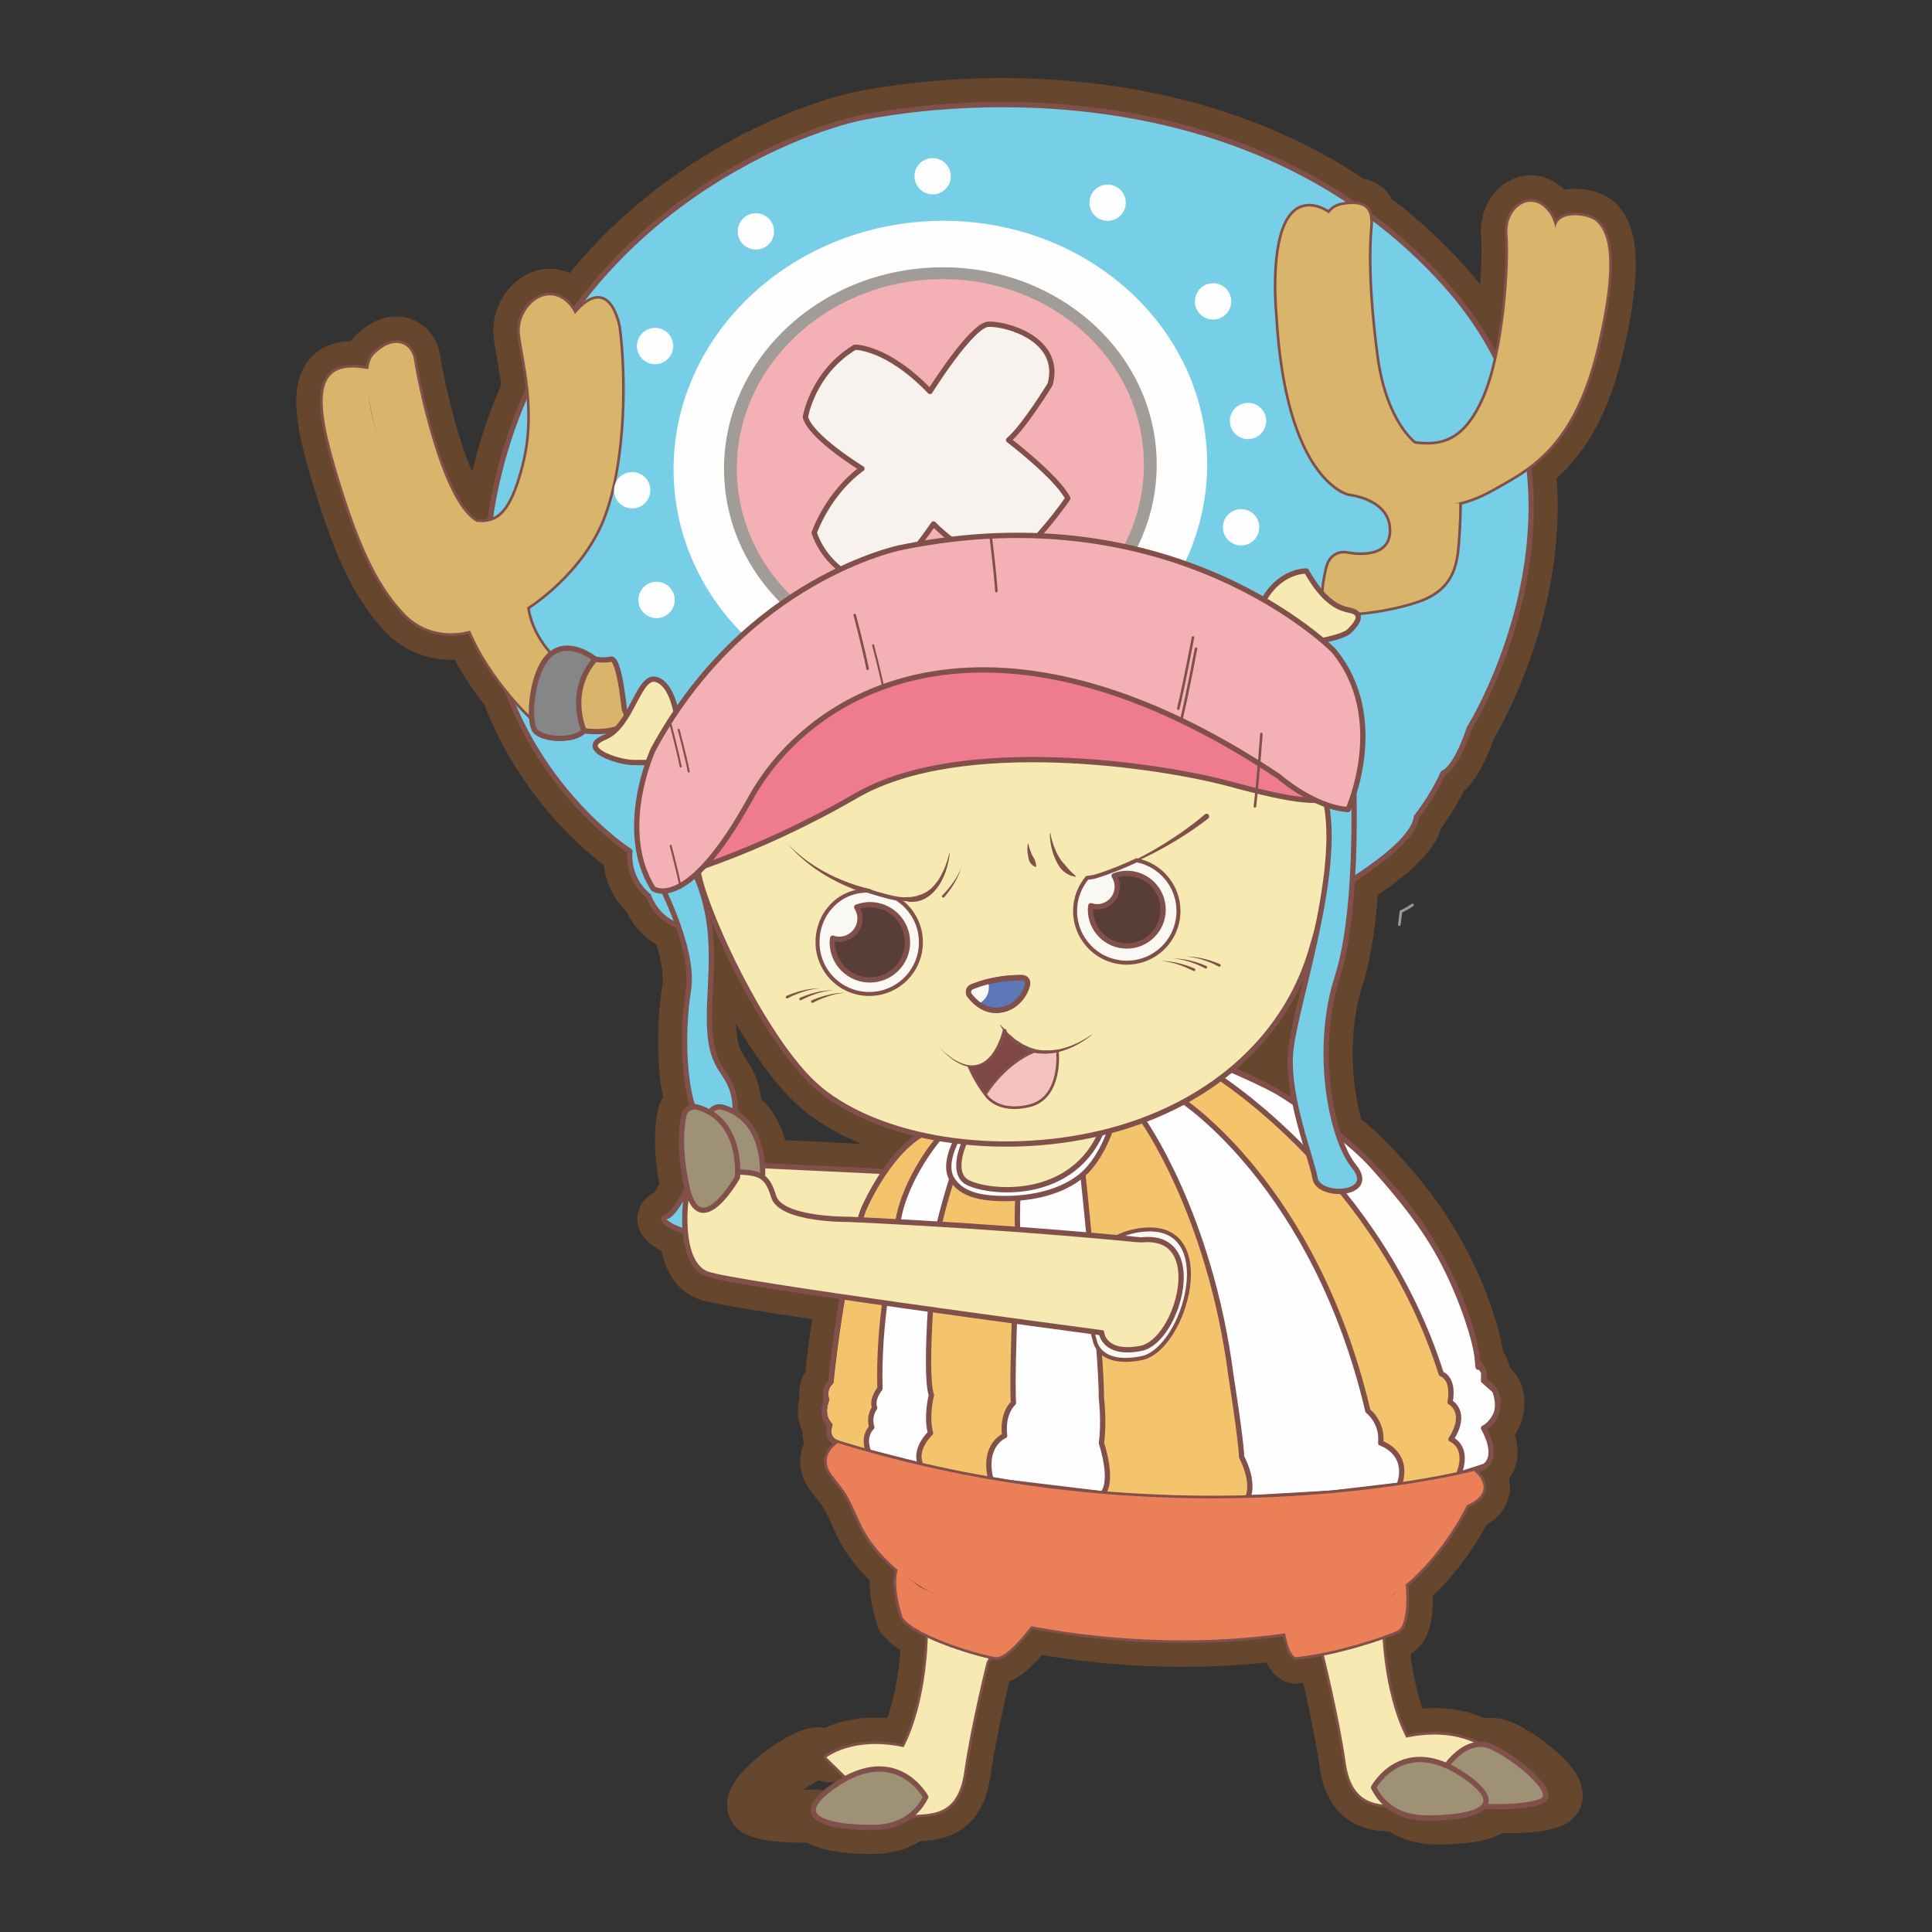 <?xml version="1.0" encoding="UTF-8"?>
<!DOCTYPE svg PUBLIC "-//W3C//DTD SVG 1.1//EN" "http://www.w3.org/Graphics/SVG/1.1/DTD/svg11.dtd">
<!-- Creator: CorelDRAW 2017 -->
<svg xmlns="http://www.w3.org/2000/svg" xml:space="preserve" width="5.588mm" height="5.588mm" version="1.1" style="shape-rendering:geometricPrecision; text-rendering:geometricPrecision; image-rendering:optimizeQuality; fill-rule:evenodd; clip-rule:evenodd"
viewBox="0 0 558.78 558.78"
 xmlns:xlink="http://www.w3.org/1999/xlink">
 <rect x="0" y="0" width="558.78" height="558.78" fill="#333333" stroke="none"/>
 <defs>
  <style type="text/css">
   <![CDATA[
    .str5 {stroke:#96989A;stroke-width:0.77;stroke-linecap:round;stroke-linejoin:round;stroke-miterlimit:10}
    .str4 {stroke:#81504A;stroke-width:0.77;stroke-linecap:round;stroke-linejoin:round;stroke-miterlimit:10}
    .str3 {stroke:#81504A;stroke-width:1.15;stroke-linecap:round;stroke-linejoin:round;stroke-miterlimit:10}
    .str2 {stroke:#81504A;stroke-width:1.53;stroke-linecap:round;stroke-linejoin:round;stroke-miterlimit:10}
    .str0 {stroke:#81504A;stroke-width:176.39;stroke-linecap:round;stroke-linejoin:round;stroke-miterlimit:10}
    .str1 {stroke:#67462E;stroke-width:15.33;stroke-linecap:round;stroke-linejoin:round;stroke-miterlimit:10}
    .fil3 {fill:none}
    .fil2 {fill:none;fill-rule:nonzero}
    .fil5 {fill:#FEFEFE;fill-rule:nonzero}
    .fil19 {fill:#848688;fill-rule:nonzero}
    .fil0 {fill:#4B4B4D;fill-rule:nonzero}
    .fil11 {fill:#FAF8F2;fill-rule:nonzero}
    .fil7 {fill:#F3B0B5;fill-rule:nonzero}
    .fil20 {fill:#EF7B8F;fill-rule:nonzero}
    .fil1 {fill:#F7F2ED;fill-rule:nonzero}
    .fil13 {fill:#F3C2BE;fill-rule:nonzero}
    .fil9 {fill:#F7E9B2;fill-rule:nonzero}
    .fil10 {fill:#F3C46C;fill-rule:nonzero}
    .fil18 {fill:#EB8058;fill-rule:nonzero}
    .fil8 {fill:#D8B56B;fill-rule:nonzero}
    .fil14 {fill:#81504A;fill-rule:nonzero}
    .fil12 {fill:#7F4746;fill-rule:nonzero}
    .fil15 {fill:#9E9175;fill-rule:nonzero}
    .fil6 {fill:#A29C99;fill-rule:nonzero}
    .fil16 {fill:#583D38;fill-rule:nonzero}
    .fil4 {fill:#76CFE7;fill-rule:nonzero}
    .fil17 {fill:#5C78B7;fill-rule:nonzero}
   ]]>
  </style>
 </defs>
<symbol id="Fm3-34-0" viewBox="25175.24 -15058.57 2613.67 1521.46">
 <polygon class="fil0" points="27184.81,-13706.47 27344.2,-13706.47 27344.2,-14835.79 27629.49,-14835.79 27629.49,-13706.47 27788.91,-13706.47 27788.91,-13537.11 27184.81,-13537.11 "/>
 <path class="fil0" d="M26826.18 -14635.63l0 643.89c0,34.43 14.78,51.65 44.34,51.65 30.24,0 45.26,-17.22 45.26,-51.65l0 -643.89c0,-35.63 -15.02,-53.44 -45.26,-53.44 -29.56,0 -44.34,17.81 -44.34,53.44zm347.77 7.27l0 629.39c0,147.88 -102.38,221.86 -307.06,221.86 -79.09,0 -148.63,-17.21 -208.7,-51.61 -60.08,-34.39 -90.17,-88.16 -90.17,-161.18l0 -647.53c0,-141.88 99.62,-212.83 298.87,-212.83 204.68,0 307.06,73.94 307.06,221.9z"/>
 <path class="fil0" d="M25911.53 -14835.77l258.09 0 0 844.05c0,32 14.93,47.98 44.81,47.98 29.88,0 44.87,-15.38 44.87,-46.18l0 -845.85 258.09 0 0 1051.45 -258.09 0 0 -35.35c-34.54,28.37 -87.81,42.55 -159.81,42.55 -46.64,0 -89.64,-12.67 -129.01,-38 -39.3,-25.36 -58.95,-62.51 -58.95,-111.4l0 -909.25z"/>
 <path class="fil0" d="M25175.24 -13784.33l200.13 -1045.99c20.53,-106.89 48.12,-171.62 82.87,-194.27 34.68,-22.65 82.83,-33.98 144.42,-33.98l180.24 0 0 141.29c-67.63,0 -109.57,3.32 -125.87,9.95 -16.34,6.67 -24.45,26.28 -24.45,58.88 0,32.6 37.11,202.56 111.37,509.87l133.99 554.25 -258.31 0 -107.63 -555.38 -85.05 555.38 -251.71 0z"/>
</symbol>
<symbol id="Fm6-40-0" viewBox="2381.11 -6770.43 2613.67 1521.46">
 <polygon class="fil0" points="2985.2,-6601.06 2825.82,-6601.06 2825.82,-5471.75 2540.53,-5471.75 2540.53,-6601.06 2381.11,-6601.06 2381.11,-6770.43 2985.2,-6770.43 "/>
 <path class="fil0" d="M3343.84 -5671.91l0 -643.89c0,-34.43 -14.82,-51.64 -44.35,-51.64 -30.23,0 -45.26,17.21 -45.26,51.64l0 643.89c0,35.63 15.03,53.45 45.26,53.45 29.53,0 44.35,-17.82 44.35,-53.45zm-347.77 -7.26l0 -629.4c0,-147.88 102.37,-221.86 307.06,-221.86 79.09,0 148.62,17.22 208.7,51.61 60.08,34.4 90.13,88.16 90.13,161.19l0 647.52c0,141.89 -99.59,212.83 -298.83,212.83 -204.69,0 -307.06,-73.94 -307.06,-221.89z"/>
 <path class="fil0" d="M4258.48 -5471.77l-258.09 0 0 -844.05c0,-32 -14.92,-47.98 -44.8,-47.98 -29.88,0 -44.87,15.38 -44.87,46.18l0 845.85 -258.1 0 0 -1051.45 258.1 0 0 35.35c34.53,-28.37 87.8,-42.55 159.8,-42.55 46.64,0 89.64,12.67 129.01,38 39.3,25.36 58.95,62.51 58.95,111.4l0 909.25z"/>
 <path class="fil0" d="M4994.78 -6523.21l-200.13 1045.99c-20.54,106.89 -48.12,171.63 -82.87,194.27 -34.68,22.65 -82.83,33.98 -144.43,33.98l-180.23 0 0 -141.29c67.62,0 109.57,-3.32 125.87,-9.95 16.33,-6.67 24.45,-26.28 24.45,-58.88 0,-32.59 -37.12,-202.56 -111.38,-509.87l-133.98 -554.25 258.3 0 107.63 555.38 85.06 -555.38 251.71 0z"/>
</symbol>
<symbol id="Fm0-28-0" viewBox="20019.87 -10516.22 7702.77 8146.45">
 <path class="fil1" d="M23871.26 -2457.97c2078.35,0 3763.18,-1297.94 3763.18,-2899.06 0,-746.44 -366.29,-1426.95 -967.84,-1940.8 1209.07,-2547.3 -1380.67,-3130.2 -1380.67,-3130.2 1357.07,1600.94 189.55,2499.57 189.55,2499.57l-393.31 -174.23c-380.02,-99.45 -787.26,-153.39 -1210.91,-153.39 -2078.36,0 -3763.19,1297.94 -3763.19,2899.05 0,1601.12 1684.83,2899.06 3763.19,2899.06z"/>
 <path class="fil2 str0" d="M23871.26 -2457.97c2078.35,0 3763.18,-1297.94 3763.18,-2899.06 0,-746.44 -366.29,-1426.95 -967.84,-1940.8 1209.07,-2547.3 -1380.67,-3130.2 -1380.67,-3130.2 1357.07,1600.94 189.55,2499.57 189.55,2499.57l-393.31 -174.23c-380.02,-99.45 -787.26,-153.39 -1210.91,-153.39 -2078.36,0 -3763.19,1297.94 -3763.19,2899.05 0,1601.12 1684.83,2899.06 3763.19,2899.06z"/>
</symbol>
<symbol id="Fm1-30-0" viewBox="2486.44 -18026.88 7785.95 8234.54">
 <path class="fil1" d="M6379.42 -17938.68c-2101.33,0 -3804.78,1312.3 -3804.78,2931.09 0,754.69 370.34,1442.72 978.53,1962.25 -1222.44,2575.46 1395.94,3164.81 1395.94,3164.81 -1372.06,-1618.65 -191.66,-2527.23 -191.66,-2527.23l397.69 176.18c384.21,100.54 795.97,155.11 1224.28,155.11 2101.32,0 3804.77,-1312.3 3804.77,-2931.12 0,-1618.79 -1703.45,-2931.09 -3804.77,-2931.09z"/>
 <path class="fil2 str0" d="M6379.42 -17938.68c-2101.33,0 -3804.78,1312.3 -3804.78,2931.09 0,754.69 370.34,1442.72 978.53,1962.25 -1222.44,2575.46 1395.94,3164.81 1395.94,3164.81 -1372.06,-1618.65 -191.66,-2527.23 -191.66,-2527.23l397.69 176.18c384.21,100.54 795.97,155.11 1224.28,155.11 2101.32,0 3804.77,-1312.3 3804.77,-2931.12 0,-1618.79 -1703.45,-2931.09 -3804.77,-2931.09z"/>
</symbol>
<symbol id="Fm7-42-0" viewBox="2232.99 -3928.48 6566.83 2191.1">
 <path class="fil0" d="M3126.01 -3263.24l-370.17 0 0 -367.56c0,-30.2 -18.73,-45.26 -56.26,-45.26 -39.27,0 -58.92,15.06 -58.92,45.26l0 1287.78c0,30.2 19.65,45.26 58.92,45.26 37.53,0 56.26,-15.06 56.26,-45.26l0 -458.19 370.17 0 0 471.1c0,88.02 -43.18,158.54 -129.43,211.6 -86.25,53.05 -183.8,79.58 -292.49,79.58 -314.08,0 -471.1,-111.26 -471.1,-333.87l0 -1194.57c0,-240.74 157.02,-361.11 471.1,-361.11 281.27,0 421.92,109.61 421.92,328.72l0 336.52z"/>
 <path class="fil0" d="M4075.96 -2055.74l-368.86 0 0 -1211.4c0,-45.72 -20.71,-68.58 -62.13,-68.58 -42.26,0 -63.42,21.98 -63.42,66l0 1213.98 -368.83 0 0 -1855.89 368.83 0 0 398.6c43.92,-37.07 120.05,-55.67 228.49,-55.67 72.28,0 134.65,19.02 187.15,56.98 52.49,37.99 78.77,88.44 78.77,151.41l0 1304.57z"/>
 <path class="fil0" d="M4649.28 -2341.75l0 -920.22c0,-49.15 -21.13,-73.73 -63.39,-73.73 -43.15,0 -64.7,24.58 -64.7,73.73l0 920.22c0,50.9 21.55,76.37 64.7,76.37 42.26,0 63.39,-25.47 63.39,-76.37zm-496.99 -10.37l0 -899.48c0,-211.39 146.26,-317.08 438.75,-317.08 113.03,0 212.48,24.59 298.34,73.8 85.84,49.14 128.77,125.98 128.77,230.37l0 925.33c0,202.78 -142.38,304.17 -427.11,304.17 -292.49,0 -438.75,-105.69 -438.75,-317.11z"/>
 <path class="fil0" d="M5587.59 -2336.58l0 -930.55c0,-45.72 -21.13,-68.58 -63.39,-68.58 -43.15,0 -64.7,22.86 -64.7,68.58l0 933.13c0,44.02 21.55,66 64.7,66 42.26,0 63.39,-22.82 63.39,-68.58zm-128.09 245.89l0 353.31 -368.9 0 0 -1820.94 279.26 0 31.15 60.82c60.57,-47.45 132.39,-71.19 215.44,-71.19 83.92,0 161.54,21.17 232.9,63.43 71.4,42.26 107.11,103.12 107.11,182.49l0 1079.36c0,63.01 -25.97,113.45 -77.86,151.45 -51.9,37.96 -115.08,56.94 -189.44,56.94 -102.94,0 -179.53,-18.59 -229.66,-55.67z"/>
 <path class="fil0" d="M6531.08 -2336.58l0 -930.55c0,-45.72 -21.13,-68.58 -63.4,-68.58 -43.14,0 -64.7,22.86 -64.7,68.58l0 933.13c0,44.02 21.56,66 64.7,66 42.27,0 63.4,-22.82 63.4,-68.58zm-128.1 245.89l0 353.31 -368.9 0 0 -1820.94 279.26 0 31.15 60.82c60.58,-47.45 132.4,-71.19 215.45,-71.19 83.92,0 161.53,21.17 232.9,63.43 71.4,42.26 107.1,103.12 107.1,182.49l0 1079.36c0,63.01 -25.96,113.45 -77.86,151.45 -51.89,37.96 -115.07,56.94 -189.44,56.94 -102.94,0 -179.53,-18.59 -229.66,-55.67z"/>
 <path class="fil0" d="M7474.56 -2917.68l0 -344.27c0,-49.18 -20.7,-73.77 -62.12,-73.77 -42.26,0 -63.39,24.59 -63.39,73.77l0 344.27 125.51 0zm368.87 225.18l-494.38 0 0 350.73c0,50.94 21.13,76.38 63.39,76.38 41.42,0 62.12,-25.44 62.12,-76.38l0 -302.86 368.87 0 0 305.44c0,202.78 -144.53,304.16 -433.57,304.16 -286.49,0 -429.68,-105.65 -429.68,-317.07l0 -899.52c0,-211.34 143.19,-317.07 429.68,-317.07 289.04,0 433.57,101.42 433.57,304.16l0 572.03z"/>
 <path class="fil0" d="M8799.82 -2935.81l-368.86 0 0 -326.15c0,-45.72 -21.13,-68.58 -63.4,-68.58 -42.29,0 -63.39,21.98 -63.39,66.01l0 1208.79 -368.86 0 0 -1502.58 368.86 0 0 50.48c49.14,-40.54 125.1,-60.86 227.75,-60.86 73.35,0 136.32,19.69 188.95,58.92 52.64,39.26 78.95,90.8 78.95,154.62l0 419.35z"/>
</symbol>
<symbol id="Fm5-38-0" viewBox="3639.14 -5302.26 2613.67 1521.46">
 <polygon class="fil0" points="4243.24,-5132.89 4083.85,-5132.89 4083.85,-4003.58 3798.56,-4003.58 3798.56,-5132.89 3639.14,-5132.89 3639.14,-5302.26 4243.24,-5302.26 "/>
 <path class="fil0" d="M4601.87 -4203.74l0 -643.89c0,-34.43 -14.82,-51.65 -44.34,-51.65 -30.24,0 -45.27,17.22 -45.27,51.65l0 643.89c0,35.63 15.03,53.44 45.27,53.44 29.52,0 44.34,-17.81 44.34,-53.44zm-347.77 -7.27l0 -629.39c0,-147.88 102.38,-221.86 307.06,-221.86 79.09,0 148.63,17.21 208.7,51.61 60.08,34.4 90.14,88.16 90.14,161.18l0 647.53c0,141.88 -99.59,212.83 -298.84,212.83 -204.68,0 -307.06,-73.94 -307.06,-221.9z"/>
 <path class="fil0" d="M5516.52 -4003.6l-258.09 0 0 -844.05c0,-32 -14.93,-47.98 -44.81,-47.98 -29.88,0 -44.87,15.38 -44.87,46.18l0 845.85 -258.09 0 0 -1051.45 258.09 0 0 35.35c34.54,-28.37 87.81,-42.55 159.81,-42.55 46.63,0 89.64,12.67 129.01,38 39.3,25.36 58.95,62.51 58.95,111.4l0 909.25z"/>
 <path class="fil0" d="M6252.81 -5055.04l-200.13 1045.99c-20.53,106.89 -48.12,171.63 -82.87,194.27 -34.68,22.65 -82.83,33.98 -144.43,33.98l-180.23 0 0 -141.29c67.63,0 109.57,-3.32 125.87,-9.95 16.34,-6.67 24.45,-26.28 24.45,-58.88 0,-32.59 -37.11,-202.56 -111.37,-509.87l-133.99 -554.25 258.31 0 107.63 555.38 85.05 -555.38 251.71 0z"/>
</symbol>
<symbol id="Fm2-32-0" viewBox="23917.21 -16526.74 2613.67 1521.46">
 <polygon class="fil0" points="25926.78,-15174.64 26086.16,-15174.64 26086.16,-16303.96 26371.46,-16303.96 26371.46,-15174.64 26530.88,-15174.64 26530.88,-15005.28 25926.78,-15005.28 "/>
 <path class="fil0" d="M25568.15 -16103.8l0 643.89c0,34.43 14.78,51.65 44.34,51.65 30.23,0 45.26,-17.22 45.26,-51.65l0 -643.89c0,-35.63 -15.03,-53.44 -45.26,-53.44 -29.56,0 -44.34,17.81 -44.34,53.44zm347.76 7.27l0 629.39c0,147.89 -102.37,221.86 -307.05,221.86 -79.1,0 -148.63,-17.21 -208.71,-51.61 -60.08,-34.39 -90.13,-88.16 -90.13,-161.18l0 -647.53c0,-141.88 99.59,-212.83 298.84,-212.83 204.68,0 307.05,73.95 307.05,221.9z"/>
 <path class="fil0" d="M24653.5 -16303.94l258.09 0 0 844.05c0,32 14.92,47.98 44.8,47.98 29.88,0 44.88,-15.38 44.88,-46.18l0 -845.85 258.09 0 0 1051.45 -258.09 0 0 -35.35c-34.54,28.37 -87.81,42.55 -159.81,42.55 -46.64,0 -89.64,-12.67 -129.01,-38 -39.3,-25.36 -58.95,-62.51 -58.95,-111.4l0 -909.25z"/>
 <path class="fil0" d="M23917.21 -15252.5l200.13 -1045.99c20.53,-106.89 48.11,-171.62 82.86,-194.27 34.68,-22.65 82.84,-33.98 144.43,-33.98l180.23 0 0 141.29c-67.62,0 -109.57,3.32 -125.87,9.95 -16.33,6.67 -24.44,26.28 -24.44,58.88 0,32.6 37.11,202.56 111.37,509.87l133.98 554.25 -258.3 0 -107.63 -555.38 -85.06 555.38 -251.7 0z"/>
</symbol>
<symbol id="Fm4-36-0" viewBox="21370.19 -18570.15 6566.83 2191.09">
 <path class="fil0" d="M27044 -17044.29l370.17 0 0 367.56c0,30.19 18.73,45.26 56.27,45.26 39.26,0 58.91,-15.07 58.91,-45.26l0 -1287.78c0,-30.2 -19.65,-45.26 -58.91,-45.26 -37.54,0 -56.27,15.06 -56.27,45.26l0 458.18 -370.17 0 0 -471.09c0,-88.02 43.18,-158.54 129.44,-211.6 86.25,-53.06 183.79,-79.59 292.48,-79.59 314.08,0 471.1,111.27 471.1,333.87l0 1194.58c0,240.73 -157.02,361.1 -471.1,361.1 -281.27,0 -421.92,-109.61 -421.92,-328.72l0 -336.51z"/>
 <path class="fil0" d="M26094.06 -18251.8l368.86 0 0 1211.4c0,45.72 20.71,68.58 62.12,68.58 42.27,0 63.43,-21.98 63.43,-66l0 -1213.98 368.83 0 0 1855.89 -368.83 0 0 -398.6c-43.92,37.08 -120.05,55.67 -228.49,55.67 -72.28,0 -134.66,-19.02 -187.15,-56.98 -52.49,-37.99 -78.77,-88.44 -78.77,-151.41l0 -1304.57z"/>
 <path class="fil0" d="M25520.73 -17965.78l0 920.22c0,49.14 21.13,73.73 63.4,73.73 43.14,0 64.7,-24.59 64.7,-73.73l0 -920.22c0,-50.91 -21.56,-76.38 -64.7,-76.38 -42.27,0 -63.4,25.47 -63.4,76.38zm497 10.37l0 899.48c0,211.38 -146.3,317.07 -438.75,317.07 -113.03,0 -212.48,-24.59 -298.35,-73.8 -85.83,-49.14 -128.76,-125.98 -128.76,-230.36l0 -925.34c0,-202.77 142.38,-304.16 427.11,-304.16 292.45,0 438.75,105.69 438.75,317.11z"/>
 <path class="fil0" d="M24582.42 -17970.96l0 930.56c0,45.72 21.14,68.58 63.4,68.58 43.14,0 64.7,-22.86 64.7,-68.58l0 -933.14c0,-44.02 -21.56,-66 -64.7,-66 -42.26,0 -63.4,22.82 -63.4,68.58zm128.1 -245.89l0 -353.3 368.9 0 0 1820.93 -279.26 0 -31.15 -60.82c-60.57,47.45 -132.4,71.19 -215.44,71.19 -83.93,0 -161.54,-21.17 -232.91,-63.43 -71.4,-42.26 -107.1,-103.12 -107.1,-182.49l0 -1079.36c0,-63.01 25.96,-113.45 77.86,-151.45 51.89,-37.96 115.07,-56.94 189.44,-56.94 102.94,0 179.49,18.6 229.66,55.67z"/>
 <path class="fil0" d="M23638.94 -17970.96l0 930.56c0,45.72 21.13,68.58 63.39,68.58 43.15,0 64.7,-22.86 64.7,-68.58l0 -933.14c0,-44.02 -21.55,-66 -64.7,-66 -42.26,0 -63.39,22.82 -63.39,68.58zm128.09 -245.89l0 -353.3 368.9 0 0 1820.93 -279.26 0 -31.15 -60.82c-60.57,47.45 -132.4,71.19 -215.44,71.19 -83.93,0 -161.54,-21.17 -232.9,-63.43 -71.41,-42.26 -107.11,-103.12 -107.11,-182.49l0 -1079.36c0,-63.01 25.97,-113.45 77.86,-151.45 51.89,-37.96 115.08,-56.94 189.44,-56.94 102.94,0 179.53,18.6 229.66,55.67z"/>
 <path class="fil0" d="M22695.45 -17389.86l0 344.28c0,49.17 20.71,73.76 62.13,73.76 42.26,0 63.39,-24.59 63.39,-73.76l0 -344.28 -125.52 0zm-368.86 -225.18l494.38 0 0 -350.73c0,-50.94 -21.13,-76.38 -63.39,-76.38 -41.42,0 -62.13,25.44 -62.13,76.38l0 302.86 -368.86 0 0 -305.43c0,-202.78 144.53,-304.17 433.56,-304.17 286.49,0 429.69,105.66 429.69,317.08l0 899.51c0,211.35 -143.2,317.08 -429.69,317.08 -289.03,0 -433.56,-101.43 -433.56,-304.17l0 -572.03z"/>
 <path class="fil0" d="M21370.19 -17371.73l368.87 0 0 326.15c0,45.72 21.13,68.58 63.39,68.58 42.3,0 63.39,-21.98 63.39,-66.01l0 -1208.79 368.87 0 0 1502.59 -368.87 0 0 -50.49c-49.14,40.54 -125.09,60.86 -227.75,60.86 -73.34,0 -136.31,-19.65 -188.95,-58.92 -52.63,-39.26 -78.95,-90.8 -78.95,-154.62l0 -419.35z"/>
</symbol>
 <g id="Capa_x0020_2">
  <rect class="fil3" x="-0" y="-0" width="558.79" height="558.79"/>
  <g id="_2366071120304">
   <g>
    <path class="fil2 str1" d="M370.06 316.16c-0.01,-0.01 -0.02,-0.02 -0.03,-0.02 -0.4,-0.25 -0.87,-0.51 -1.38,-0.79 -5.82,-3.25 -10.31,-5.1 -12.51,-5.92 -0.01,0 -0.02,0 -0.02,0l0 0c-0.01,-0.01 -0.03,-0.01 -0.04,-0.02 11.05,-9.18 19.04,-20.84 23.03,-34.14 0.7,-2.33 1.33,-4.53 1.92,-6.66 -3.15,15.21 -7.42,29.63 -7.83,36.46 -0.25,4.34 0.36,9.13 1.32,13.8 -1.55,-0.98 -3.04,-1.89 -4.46,-2.71zm37.37 123.48l-0.02 0.01c0,-0.01 0.01,-0.01 0.02,-0.01l0 0zm-4.55 21.63l-1.04 0.61c0.9,-0.6 1.77,-1.23 2.61,-1.87l-1.57 1.26zm-140.45 -5.03c2.63,1.92 5.43,3.61 8.27,5.03l-4.85 -2.35 -3.42 -2.68zm-58.14 -195.86c5.64,15.81 20.09,44.27 32.99,54.79 7.32,5.97 17.47,10.42 29.04,13.04 -4.37,2.67 -8.06,7.06 -10.84,11.2l0 -0.61 -34.95 -1.67c-0.24,-4.3 -1.63,-11.61 -7.89,-15.33 0.02,-1.42 -0.04,-2.67 -0.19,-3.7 -1.33,-8.92 -6.74,-7.64 -7.23,-21.44 -0.38,-10.62 2.09,-22.54 -1.3,-35.71l0.37 -0.57zm-97.64 -146.16c0.47,3.92 1.41,8.22 2.44,12.17 -1.17,-4.35 -2.2,-8.88 -2.44,-12.1 0,-0.02 0,-0.04 0,-0.07zm0.36 -7.34c-0.04,-0.01 -0.07,-0.01 -0.11,-0.02 0.06,-0.02 0.11,0.02 0.11,0.02zm342.06 -12.36c0,0.02 0,0.05 -0.01,0.07 0.01,-0.02 0.01,-0.05 0.01,-0.07zm-0.02 0.16c-0.03,0.16 -0.04,0.25 -0.04,0.25 0,0 0.01,-0.09 0.04,-0.25zm12.74 6.26c6.9,-28.75 2.3,-34.5 0,-36.8 -2.15,-2.14 -11.37,-3.51 -11.91,1.89 -0.37,-1.69 -0.89,-3.13 -1.61,-4.19 -4.98,-7.38 -12.93,-1.92 -12.26,5.94 0.5,5.9 -0.13,22.22 -3.18,35.88 -3.76,-7.41 -8.74,-14.77 -15.22,-21.92 -6.76,-7.46 -13.97,-13.89 -21.48,-19.44 -0.46,-2.05 -1.81,-3.16 -4.57,-3.27 -49.6,-33.85 -110.53,-31.03 -141.37,-25.21 -15.16,2.87 -56.72,18.09 -84.28,56.25 -0.36,-0.67 -0.76,-1.27 -1.21,-1.78 -6.38,-7.28 -15.2,0.64 -14.31,8.43 0.45,3.9 1.75,9.36 2.44,15.83 -3.45,7.52 -6.36,15.67 -8.53,24.53 -1.15,4.7 -2,9.24 -2.58,13.63 -1.19,0.32 -2.49,0.37 -3.9,0.21 -10.52,-5.75 -17.58,-42.83 -18.09,-46.91 -0.51,-4.09 -5.24,-7.67 -11.5,-1.54 -0.95,0.93 -1.5,2.44 -1.74,4.32 -14.44,-2.73 -15.88,6.3 -9.64,27.69 6.33,21.66 11.89,34.31 20.13,42.93 8.24,8.63 18.99,4.98 18.99,4.98l-0.1 -0.27c2.87,6.99 7.21,13.21 10.91,17.75 11.51,31.08 35.4,46.32 35.4,46.32 0,0 -1.12,7.63 5.42,12.94 0,0 1.94,6.29 8.53,8.59 2.19,6.22 3.86,13.21 2.98,18.63 -1.77,10.93 -1.46,25.64 1.28,33.81 -1.24,0.2 -2.31,1.11 -2.6,2.42 -0.76,3.52 -1.4,10.28 0.92,20.8 0.01,0.03 0.02,0.06 0.03,0.1 -2.07,4.49 -4.45,7.98 -5.98,8.38 -2.49,0.66 1.33,3.23 5.44,4.28 0.46,5.45 2.11,10.8 6.37,12.36 2.99,1.1 19.47,3.72 39.12,6.59 -2.27,13.12 -3.37,24.63 -3.37,24.63 -2.4,2.29 -1.23,5.07 -1.23,5.07 -1.9,4.99 0.91,7.32 0.91,7.32 -1.41,4.41 2.32,5.25 2.32,5.25 0,0 -5.93,3.66 -1.72,9.22 4.22,5.56 4.03,4.6 8.05,13.61 2.34,5.23 6.3,9.93 11,13.86l-0.03 -0.01c-1.53,5.32 1.43,13.72 1.43,13.72 1.18,1.76 3.95,3.52 7.3,5.11 -0.6,21.44 -7.02,32.45 -7.02,32.45l0 0c-12.05,-2.59 -19.35,1.07 -21.59,2.47 -1.65,-0.62 -3.51,-0.81 -5.46,-0.07 -6.39,2.43 -20.58,13.67 -15.08,15.97 4.16,1.74 12.77,1.67 16.72,1.54 2.89,3.26 13.86,3.32 15.99,3.32 2.4,0 7.33,-0.16 11.52,-3.46 4.86,-0.76 13.53,1.01 15.44,-12.52 1.91,-13.54 6.48,-31.77 6.48,-31.77l0.97 -1.83c0.8,0.17 1.43,0.28 1.82,0.32 3.28,0.28 10.1,-8.96 10.1,-8.96l-0.73 -0.15c33.6,6.43 60.95,4.14 74.18,2.22l-0.01 0.01c1.31,6.91 3.09,6.88 3.09,6.88 2.59,-0.26 5.28,-0.7 7.96,-1.23l0 0c0,0 4.57,18.22 6.48,31.77 1.91,13.52 10.58,11.76 15.44,12.52 4.19,3.3 9.12,3.45 11.52,3.45 2.13,0 13.1,-0.06 15.99,-3.31 3.95,0.13 12.56,0.19 16.72,-1.55 5.49,-2.3 -8.69,-13.54 -15.08,-15.97 -1.95,-0.74 -3.81,-0.55 -5.46,0.07 -2.24,-1.4 -9.55,-5.06 -21.6,-2.47l0.01 0c0,0 -5.8,-9.91 -6.9,-29.24 1.89,-0.67 3.37,-1.25 4.24,-1.65 3.65,-1.66 2.48,-13.39 2.48,-13.39 11.6,-9.82 17.66,-22.91 17.66,-22.91l0 0c0.79,-0.36 1.5,-0.74 2.11,-1.13 6.14,-4.03 0,-8.82 0,-8.82 1.3,-0.28 2.27,-0.75 2.99,-1.34l0.01 0c0.03,-0.02 0.04,-0.04 0.07,-0.06 0.04,-0.04 0.08,-0.07 0.12,-0.11 4.13,-3.23 -0.46,-10.88 -0.46,-10.88 0,0 2.31,-0.96 3.5,-3.85 0.01,-0.01 0.01,-0.02 0.02,-0.03 0.03,-0.07 0.05,-0.14 0.08,-0.21 0.01,-0.04 0.03,-0.07 0.04,-0.1 0.13,-0.35 0.23,-0.71 0.3,-1.08 0.1,-0.45 0.18,-0.92 0.22,-1.44 0.13,-1.72 -0.29,-3.06 -0.9,-4.1 -0.02,-0.02 -0.02,-0.04 -0.02,-0.04l-0.02 -0.02c-1.24,-2.04 -3.22,-2.84 -3.22,-2.84 0.22,-0.94 0.2,-1.73 0.06,-2.39l0 -0.05 -0.03 -0.04c-0.4,-1.73 -1.64,-2.54 -1.64,-2.54 0,0 -0.06,-0.53 -0.21,-1.49 0,0 0,0 0,0 -0.21,-2.2 -1.05,-5.77 -2.43,-10.03 -1.45,-4.67 -3.67,-10.49 -7.03,-16.97 -0.06,-0.11 -0.11,-0.23 -0.17,-0.34 -0.06,-0.11 -0.12,-0.21 -0.17,-0.32 -0.57,-1.08 -1.17,-2.17 -1.8,-3.28 -0.17,-0.29 -0.34,-0.59 -0.52,-0.88 -3.32,-5.72 -7.53,-11.81 -12.86,-17.99 -1.74,-2.02 -3.51,-3.93 -5.27,-5.74 -0.04,-0.04 -0.08,-0.09 -0.12,-0.14 -1.79,-2 -4.06,-4.12 -6.51,-6.22 -1.13,-1 -2.26,-1.97 -3.37,-2.9 -3.86,-11.76 -5.2,-29.99 -0.22,-45.44 2.48,-7.67 3.74,-18.04 4.35,-28.06 7.57,-4.81 17.91,-12.41 18.56,-18.29 0,0 4.6,-5.68 7.66,-12.62 0,0 3.48,-0.73 7.62,-13.03 0,0 21.91,-34.92 17.22,-75.6 7.37,-5.51 14.92,-14.54 19.6,-34.03z"/>
   </g>
   <path class="fil4" d="M383.2 236.13l0 23.08c0,0 25.46,-13.66 26.49,-22.99 0,0 4.6,-5.68 7.66,-12.62 0,0 3.48,-0.73 7.62,-13.03 0,0 44.77,-71.33 -7.36,-128.83 -52.13,-57.5 -130.88,-54.81 -167.43,-47.92 -20.28,3.83 -87.86,29.79 -105.88,103.26 -18.02,73.46 37.88,109.11 37.88,109.11 0,0 -1.12,7.63 5.42,12.94 0,0 2.5,8.14 11.51,9.29l33.35 -51.78 111.01 -8.4 39.73 27.89z"/>
   <g>
    <path class="fil2 str2" d="M383.2 236.13l0 23.08c0,0 25.46,-13.66 26.49,-22.99 0,0 4.6,-5.68 7.66,-12.62 0,0 3.48,-0.73 7.62,-13.03 0,0 44.77,-71.33 -7.36,-128.83 -52.13,-57.5 -130.88,-54.81 -167.43,-47.92 -20.28,3.83 -87.86,29.79 -105.88,103.26 -18.02,73.46 37.88,109.11 37.88,109.11 0,0 -1.12,7.63 5.42,12.94 0,0 2.5,8.14 11.51,9.29l33.35 -51.78 111.01 -8.4 39.73 27.89z"/>
   </g>
   <path class="fil5" d="M349 129.86c2.6,39.18 -29.77,73.23 -72.3,76.06 -42.54,2.83 -79.14,-26.63 -81.74,-65.81 -2.61,-39.18 29.76,-73.23 72.3,-76.06 42.53,-2.84 79.13,26.63 81.74,65.81z"/>
   <path class="fil6" d="M334.43 130.83c2.11,31.77 -24.13,59.38 -58.63,61.68 -34.49,2.29 -64.16,-21.6 -66.28,-53.37 -2.11,-31.77 24.13,-59.38 58.63,-61.68 34.49,-2.29 64.16,21.6 66.28,53.37z"/>
   <path class="fil7" d="M330.73 131.07c1.99,29.89 -22.7,55.87 -55.15,58.03 -32.45,2.16 -60.37,-20.32 -62.36,-50.21 -1.99,-29.88 22.7,-55.86 55.15,-58.02 32.45,-2.16 60.37,20.32 62.36,50.2z"/>
   <g>
    <path class="fil2 str2" d="M166.18 90.97c10.11,-12.26 12.71,3.84 12.71,3.84 1.72,13.22 1.91,37.56 -4.22,54.24 -6.13,16.67 -22.23,26.64 -22.23,26.64 1.02,7.92 6.71,13.61 6.71,13.61 3.25,7.47 -5.39,18.21 -5.39,18.21 0,0 -14.1,-13.04 -19.21,-28.95l1.42 3.83c0,0 -10.75,3.65 -18.99,-4.98 -8.24,-8.62 -13.8,-21.27 -20.13,-42.93 -6.32,-21.66 -4.79,-30.67 10.16,-27.6 0,0 -0.98,-0.9 -0.36,7.41 0.62,8.31 6.5,25.37 6.5,25.37 0,0 -11.19,-31.05 -4.92,-37.19 6.26,-6.13 10.98,-2.55 11.5,1.54 0.51,4.09 7.58,41.18 18.1,46.91l-1.76 -0.15 -1.52 -0.51c8.43,2.3 13.03,0 17.03,-15.84 4.01,-15.85 -0.29,-29.9 -1.19,-37.7 -0.89,-7.79 7.92,-15.71 14.31,-8.43 6.39,7.28 3.45,32.01 3.45,32.01l-1.97 -29.33z"/>
    <path id="1" class="fil8" d="M166.18 90.97c10.11,-12.26 12.71,3.84 12.71,3.84 1.72,13.22 1.91,37.56 -4.22,54.24 -6.13,16.67 -22.23,26.64 -22.23,26.64 1.02,7.92 6.71,13.61 6.71,13.61 3.25,7.47 -5.39,18.21 -5.39,18.21 0,0 -14.1,-13.04 -19.21,-28.95l1.42 3.83c0,0 -10.75,3.65 -18.99,-4.98 -8.24,-8.62 -13.8,-21.27 -20.13,-42.93 -6.32,-21.66 -4.79,-30.67 10.16,-27.6 0,0 -0.98,-0.9 -0.36,7.41 0.62,8.31 6.5,25.37 6.5,25.37 0,0 -11.19,-31.05 -4.92,-37.19 6.26,-6.13 10.98,-2.55 11.5,1.54 0.51,4.09 7.58,41.18 18.1,46.91l-1.76 -0.15 -1.52 -0.51c8.43,2.3 13.03,0 17.03,-15.84 4.01,-15.85 -0.29,-29.9 -1.19,-37.7 -0.89,-7.79 7.92,-15.71 14.31,-8.43 6.39,7.28 3.45,32.01 3.45,32.01l-1.97 -29.33z"/>
   </g>
   <polygon class="fil9" points="255.48,338.8 219.31,337.07 221.16,352.81 255.48,356.24 "/>
   <g>
    <polygon class="fil2 str2" points="255.48,338.8 219.31,337.07 221.16,352.81 255.48,356.24 "/>
   </g>
   <path class="fil10" d="M354.63 308.9c0,0 24.9,7.76 47.64,34.11 22.75,26.36 25.19,51.3 25.19,51.3 0,0 2.43,1.53 1.61,5.02 0,0 4.54,1.82 4.16,7 -0.38,5.17 -4.16,6.71 -4.16,6.71 0,0 6.14,10.45 -2.73,12.39l-6.43 3.48 -114.75 17.25 -33.22 -9.45 -30.25 -14.57 0.63 -4.78c0,0 -3.73,-0.84 -2.32,-5.25 0,0 -2.81,-2.33 -0.91,-7.32 0,0 -1.17,-2.78 1.23,-5.08 0,0 3.02,-31.44 9.33,-49.67 0,0 6.6,-15.91 16.98,-22.03l30.57 -4.77 57.43 -14.34z"/>
   <g>
    <path class="fil2 str2" d="M354.63 308.9c0,0 24.9,7.76 47.64,34.11 22.75,26.36 25.19,51.3 25.19,51.3 0,0 2.43,1.53 1.61,5.02 0,0 4.54,1.82 4.16,7 -0.38,5.17 -4.16,6.71 -4.16,6.71 0,0 6.14,10.45 -2.73,12.39l-6.43 3.48 -114.75 17.25 -33.22 -9.45 -30.25 -14.57 0.63 -4.78c0,0 -3.73,-0.84 -2.32,-5.25 0,0 -2.81,-2.33 -0.91,-7.32 0,0 -1.17,-2.78 1.23,-5.08 0,0 3.02,-31.44 9.33,-49.67 0,0 6.6,-15.91 16.98,-22.03l30.57 -4.77 57.43 -14.34z"/>
   </g>
   <path class="fil5" d="M404.7 429.54c3.19,-9.48 -5.37,-12.18 -5.37,-12.18 0.63,-6.06 -3.7,-9.28 -3.7,-9.28 -15.33,-65.16 -54.03,-90.01 -54.03,-90.01l-11.37 5.47c0,0 19.66,27.04 25.79,74.32 0,0 3.07,19.42 3.07,23.51 0,0 3.88,6.99 1.78,11.86l24.29 -1.39 19.54 -2.3z"/>
   <g>
    <path class="fil2 str2" d="M404.7 429.54c3.19,-9.48 -5.37,-12.18 -5.37,-12.18 0.63,-6.06 -3.7,-9.28 -3.7,-9.28 -15.33,-65.16 -54.03,-90.01 -54.03,-90.01l-11.37 5.47c0,0 19.66,27.04 25.79,74.32 0,0 3.07,19.42 3.07,23.51 0,0 3.88,6.99 1.78,11.86l24.29 -1.39 19.54 -2.3z"/>
   </g>
   <g>
    <path class="fil2 str2" d="M354.63 308.9c0,0 24.9,7.76 47.64,34.11 22.75,26.36 25.19,51.3 25.19,51.3 0,0 2.43,1.53 1.61,5.02 0,0 4.54,1.82 4.16,7 -0.38,5.17 -4.16,6.71 -4.16,6.71 0,0 6.14,10.45 -2.73,12.39l-6.43 3.48 -114.75 17.25 -33.22 -9.45 -30.25 -14.57 0.63 -4.78c0,0 -3.73,-0.84 -2.32,-5.25 0,0 -2.81,-2.33 -0.91,-7.32 0,0 -1.17,-2.78 1.23,-5.08 0,0 3.02,-31.44 9.33,-49.67 0,0 6.6,-15.91 16.98,-22.03l30.57 -4.77 57.43 -14.34z"/>
   </g>
   <path class="fil5" d="M251.24 419.97c-1.92,-4.72 0.9,-7.16 0.9,-7.16 -1.02,-3.32 0.83,-5.62 0.83,-5.62 -0.96,-2.68 1.53,-5.56 1.53,-5.56 -0.49,-19.36 3.07,-35.27 5.19,-48.26 2.13,-12.99 11.96,-24.29 11.96,-24.29l6.71 -1.81 -3.06 13.7c0,0 -2.15,6.6 -3.65,13.09 -1.5,6.49 -4.56,43.29 -2.26,49.42 0,0 -1.6,6.14 -0.26,10.99 0,0 -5.05,4.65 -2.78,9.35l-15.11 -3.85z"/>
   <g>
    <path class="fil2 str2" d="M251.24 419.97c-1.92,-4.72 0.9,-7.16 0.9,-7.16 -1.02,-3.32 0.83,-5.62 0.83,-5.62 -0.96,-2.68 1.53,-5.56 1.53,-5.56 -0.49,-19.36 3.07,-35.27 5.19,-48.26 2.13,-12.99 11.96,-24.29 11.96,-24.29l6.71 -1.81 -3.06 13.7c0,0 -2.15,6.6 -3.65,13.09 -1.5,6.49 -4.56,43.29 -2.26,49.42 0,0 -1.6,6.14 -0.26,10.99 0,0 -5.05,4.65 -2.78,9.35l-15.11 -3.85z"/>
   </g>
   <path class="fil5" d="M286.57 427.9c-2.49,-10.08 3.99,-12.66 3.99,-12.66 -0.8,-6.65 2.54,-9.46 2.54,-9.46 -0.57,-11.75 1.33,-46 1.19,-50.2 -0.13,-4.2 0.07,-8.92 0.07,-8.92l18.85 -6.97c0,0 5.43,52.04 5.34,64.56 0,0 0.86,7.31 0,13.11 0,0 3.67,10.75 0.38,14.67l-27.7 -3.35 -4.66 -0.78z"/>
   <g>
    <path class="fil2 str2" d="M286.57 427.9c-2.49,-10.08 3.99,-12.66 3.99,-12.66 -0.8,-6.65 2.54,-9.46 2.54,-9.46 -0.57,-11.75 1.33,-46 1.19,-50.2 -0.13,-4.2 0.07,-8.92 0.07,-8.92l18.85 -6.97c0,0 5.43,52.04 5.34,64.56 0,0 0.86,7.31 0,13.11 0,0 3.67,10.75 0.38,14.67l-27.7 -3.35 -4.66 -0.78z"/>
   </g>
   <path class="fil5" d="M276.57 329.87c0,0 -3.86,6.88 -1.27,11.1 2.58,4.22 7.66,5.62 14.85,5.68 7.19,0.07 15.62,-1.37 21.85,-5.97 6.23,-4.6 9.19,-14.04 9.19,-14.04 0,0 -32.43,-5.39 -44.62,3.23z"/>
   <g>
    <path class="fil2 str2" d="M276.57 329.87c0,0 -3.86,6.88 -1.27,11.1 2.58,4.22 7.66,5.62 14.85,5.68 7.19,0.07 15.62,-1.37 21.85,-5.97 6.23,-4.6 9.19,-14.04 9.19,-14.04 0,0 -32.43,-5.39 -44.62,3.23z"/>
   </g>
   <path class="fil11" d="M316.58 387.48c0,0 0.87,7.86 13.58,5.33 12.7,-2.52 23.14,-39.88 0,-37.08 -23.14,2.8 -13.58,31.75 -13.58,31.75z"/>
   <g>
    <path class="fil2 str3" d="M316.58 387.48c0,0 0.87,7.86 13.58,5.33 12.7,-2.52 23.14,-39.88 0,-37.08 -23.14,2.8 -13.58,31.75 -13.58,31.75z"/>
   </g>
   <g>
    <path class="fil2 str2" d="M382.31 87.65c-1.41,-22.49 0.51,-27.73 6.77,-28.49 6.26,-0.77 7.67,1.66 7.16,6.9 -0.52,5.23 -0.77,17.37 1.78,36.8 2.56,19.42 11.11,25.45 11.11,25.45l-4.17 -0.73c9.68,2.01 17.6,2.24 23.99,-11.69 6.39,-13.93 7.73,-40.25 7.06,-48.11 -0.67,-7.86 7.28,-13.32 12.26,-5.94 4.99,7.38 0.74,33.09 0.74,33.09 0,0 2.52,-15.11 0.89,-27.6 -0.9,-6.91 9.59,-5.49 11.89,-3.19 2.3,2.3 6.9,8.05 0,36.8 -6.9,28.75 -20.07,34.75 -29.65,40.25 -9.58,5.49 -15.72,4.73 -15.72,4.73l5.63 -0.39 0 0.39c0,0 0,5.36 -0.51,11.37 -0.52,6 -1.41,13.03 -11.63,16.48 -10.22,3.45 -25.94,4.99 -26.71,1.84 -0.76,-3.16 -0.51,-5.67 0.64,-11.04 1.15,-5.36 5.62,-4.45 5.62,-4.45 0,0 12.91,2.92 12.95,-6.66 0.03,-9.59 -12.24,-10.73 -12.24,-10.73 0,0 -17.93,-3.66 -20.63,-51.6 0,0 -1.8,-17.79 2.55,-26.61 4.34,-8.81 12.26,-2.8 12.26,-2.8l-2.04 25.93z"/>
    <path id="1" class="fil8" d="M382.31 87.65c-1.41,-22.49 0.51,-27.73 6.77,-28.49 6.26,-0.77 7.67,1.66 7.16,6.9 -0.52,5.23 -0.77,17.37 1.78,36.8 2.56,19.42 11.11,25.45 11.11,25.45l-4.17 -0.73c9.68,2.01 17.6,2.24 23.99,-11.69 6.39,-13.93 7.73,-40.25 7.06,-48.11 -0.67,-7.86 7.28,-13.32 12.26,-5.94 4.99,7.38 0.74,33.09 0.74,33.09 0,0 2.52,-15.11 0.89,-27.6 -0.9,-6.91 9.59,-5.49 11.89,-3.19 2.3,2.3 6.9,8.05 0,36.8 -6.9,28.75 -20.07,34.75 -29.65,40.25 -9.58,5.49 -15.72,4.73 -15.72,4.73l5.63 -0.39 0 0.39c0,0 0,5.36 -0.51,11.37 -0.52,6 -1.41,13.03 -11.63,16.48 -10.22,3.45 -25.94,4.99 -26.71,1.84 -0.76,-3.16 -0.51,-5.67 0.64,-11.04 1.15,-5.36 5.62,-4.45 5.62,-4.45 0,0 12.91,2.92 12.95,-6.66 0.03,-9.59 -12.24,-10.73 -12.24,-10.73 0,0 -17.93,-3.66 -20.63,-51.6 0,0 -1.8,-17.79 2.55,-26.61 4.34,-8.81 12.26,-2.8 12.26,-2.8l-2.04 25.93z"/>
   </g>
   <path class="fil9" d="M279.03 330.17c0,0 -3.84,8.02 0,11.28 3.84,3.26 30.18,7.42 39.52,-14.09 0,0 -31.02,-0.87 -39.52,2.81z"/>
   <g>
    <path class="fil2 str2" d="M279.03 330.17c0,0 -3.84,8.02 0,11.28 3.84,3.26 30.18,7.42 39.52,-14.09 0,0 -31.02,-0.87 -39.52,2.81z"/>
   </g>
   <path class="fil9" d="M377.84 165.15c0,0 -9.59,-0.39 -14.19,12.46 -4.6,12.84 23.36,8.05 26.54,4.98 3.17,-3.07 3.92,-5.37 0,-6.13 -3.92,-0.77 -7.75,-3.26 -12.35,-11.31z"/>
   <g>
    <path class="fil2 str2" d="M377.84 165.15c0,0 -9.59,-0.39 -14.19,12.46 -4.6,12.84 23.36,8.05 26.54,4.98 3.17,-3.07 3.92,-5.37 0,-6.13 -3.92,-0.77 -7.75,-3.26 -12.35,-11.31z"/>
   </g>
   <path class="fil8" d="M172.13 190.64c0,0 2.16,0.51 4.58,0 2.43,-0.51 3.84,14.44 3.84,14.44l2.3 5.73 -4.5 0c-4.75,1.39 -9.43,0.53 -9.43,0.53 0,0 -7.95,-13.42 3.21,-20.7z"/>
   <g>
    <path class="fil2 str2" d="M172.13 190.64c0,0 2.16,0.51 4.58,0 2.43,-0.51 3.84,14.44 3.84,14.44l2.3 5.73 -4.5 0c-4.75,1.39 -9.43,0.53 -9.43,0.53 0,0 -7.95,-13.42 3.21,-20.7z"/>
   </g>
   <path class="fil9" d="M196.14 210c0,0 -0.77,-11.5 -6.14,-13.42 -5.36,-1.92 -7.09,13.42 -15.14,16.68 -8.05,3.25 3.84,7.28 8.43,7.28l10.93 0c0,0 4.98,-8.63 1.92,-10.54z"/>
   <g>
    <path class="fil2 str2" d="M196.14 210c0,0 -0.77,-11.5 -6.14,-13.42 -5.36,-1.92 -7.09,13.42 -15.14,16.68 -8.05,3.25 3.84,7.28 8.43,7.28l10.93 0c0,0 4.98,-8.63 1.92,-10.54z"/>
   </g>
   <path class="fil1" d="M268.97 113.21c0,0 12.01,-19.17 16.87,-19.43 4.85,-0.25 21.46,4.09 17.89,17.38 0,0 -7.67,12.52 -12.02,16.1 0,0 14.06,10.74 17.13,16.87 0,0 -9.2,13.8 -19.94,20.95 0,0 -12.52,-6.9 -18.91,-13.54 0,0 -8.69,12.78 -15.84,18.91 0,0 -14.31,-3.58 -18.66,-16.35 0,0 3.84,-11.31 13.8,-18.56 0,0 -14.82,-9.04 -16.35,-14.92 0,0 2.04,-12.78 14.31,-20.19 0,0 9.2,-0.26 21.72,12.78z"/>
   <g>
    <path class="fil2 str2" d="M268.97 113.21c0,0 12.01,-19.17 16.87,-19.43 4.85,-0.25 21.46,4.09 17.89,17.38 0,0 -7.67,12.52 -12.02,16.1 0,0 14.06,10.74 17.13,16.87 0,0 -9.2,13.8 -19.94,20.95 0,0 -12.52,-6.9 -18.91,-13.54 0,0 -8.69,12.78 -15.84,18.91 0,0 -14.31,-3.58 -18.66,-16.35 0,0 3.84,-11.31 13.8,-18.56 0,0 -14.82,-9.04 -16.35,-14.92 0,0 2.04,-12.78 14.31,-20.19 0,0 9.2,-0.26 21.72,12.78z"/>
   </g>
   <path class="fil5" d="M421.87 426.47c3.23,-8.19 -2.21,-10.21 -2.21,-10.21 5.11,-7.92 -0.26,-10.73 -0.26,-10.73 1.27,-7.16 -2.56,-8.18 -2.56,-8.18 -17.89,-56.73 -64.93,-86.21 -64.93,-86.21l4.21 -1.71c0,0 9.96,4.31 13.91,6.71 3.95,2.39 19.42,12.69 26.85,20.99 7.43,8.3 15.13,17.43 20.74,28.35 5.61,10.92 9.17,22.48 9.63,27.34 0.45,4.85 0.21,1.5 0.21,1.5l1.67 2.57 -0.06 2.44 3.24 2.86c0,0 1.65,4.01 0.28,6.97 -1.37,2.95 -3.52,3.88 -3.52,3.88 0,0 4.77,7.91 0.27,11.04l-7.47 2.39z"/>
   <g>
    <path class="fil2 str2" d="M421.87 426.47c3.23,-8.19 -2.21,-10.21 -2.21,-10.21 5.11,-7.92 -0.26,-10.73 -0.26,-10.73 1.27,-7.16 -2.56,-8.18 -2.56,-8.18 -17.89,-56.73 -64.93,-86.21 -64.93,-86.21l4.21 -1.71c0,0 9.96,4.31 13.91,6.71 3.95,2.39 19.42,12.69 26.85,20.99 7.43,8.3 15.13,17.43 20.74,28.35 5.61,10.92 9.17,22.48 9.63,27.34 0.45,4.85 0.21,1.5 0.21,1.5l1.67 2.57 -0.06 2.44 3.24 2.86c0,0 1.65,4.01 0.28,6.97 -1.37,2.95 -3.52,3.88 -3.52,3.88 0,0 4.77,7.91 0.27,11.04l-7.47 2.39z"/>
   </g>
   <path class="fil9" d="M386.52 233.01c0,0 -29.13,-22.51 -98.89,-13.97 -69.77,8.54 -83.31,26.25 -85.61,30.73 -2.31,4.49 17.88,51.23 35.26,65.4 17.38,14.17 50.6,19.83 81.27,12.51 30.66,-7.32 52.9,-26.91 60.56,-52.41 7.67,-25.5 8.44,-38.95 7.41,-42.26z"/>
   <g>
    <path class="fil2 str2" d="M386.52 233.01c0,0 -29.13,-22.51 -98.89,-13.97 -69.77,8.54 -83.31,26.25 -85.61,30.73 -2.31,4.49 17.88,51.23 35.26,65.4 17.38,14.17 50.6,19.83 81.27,12.51 30.66,-7.32 52.9,-26.91 60.56,-52.41 7.67,-25.5 8.44,-38.95 7.41,-42.26z"/>
   </g>
   <path class="fil12" d="M298.77 304.15l-1.75 -1.03c0,0 -3.72,-1.82 -5.09,-3.38l-1.37 -1.56 -1.04 2.99c0,0 -1.69,3.75 -3.19,4.96 -1.5,1.21 -2.67,2.39 -6.05,2.26 0,0 2.73,5.98 4.58,7.96l2.46 -3.06c0,0 6.35,-7.6 11.45,-9.14z"/>
   <path class="fil13" d="M284.97 316.5c6.55,-9.97 14.37,-12.5 14.37,-12.5 0,0 2.88,0 6.5,-0.04 0,0 1.46,13.56 -8.12,15.86 -9.58,2.3 -12.75,-3.32 -12.75,-3.32 0,0 -2.57,-3.11 -4.69,-7.96l4.69 7.96z"/>
   <g>
    <path class="fil2 str4" d="M284.97 316.5c6.55,-9.97 14.37,-12.5 14.37,-12.5 0,0 2.64,0.46 6.5,0 0,0 1.46,13.52 -8.12,15.82 -9.58,2.3 -12.75,-3.32 -12.75,-3.32 0,0 -2.57,-3.11 -4.69,-7.96"/>
   </g>
   <path class="fil14" d="M315.77 299.32c0,0 -1.45,1.27 -3.96,2.69 -0.64,0.31 -1.32,0.72 -2.09,1.02 -0.75,0.34 -1.57,0.65 -2.44,0.9 -0.86,0.32 -1.8,0.43 -2.73,0.65 -0.48,0.06 -0.96,0.08 -1.44,0.13 -0.49,0.05 -0.98,0.08 -1.47,0.03l-1.47 -0.09c-0.49,-0.05 -0.96,-0.19 -1.44,-0.28 -0.98,-0.14 -1.84,-0.57 -2.7,-0.94 -0.44,-0.17 -0.84,-0.39 -1.19,-0.66 -0.37,-0.25 -0.73,-0.5 -1.07,-0.76 -0.72,-0.46 -1.22,-1.1 -1.74,-1.61 -0.5,-0.54 -0.99,-1 -1.28,-1.52 -0.33,-0.49 -0.61,-0.92 -0.83,-1.28 -0.45,-0.72 -0.68,-1.13 -0.68,-1.13 -0.02,-0.03 -0.01,-0.06 0.02,-0.08 0.02,-0.01 0.05,-0.01 0.07,0.01l0 0.01c0,0 0.35,0.34 0.92,0.95 0.28,0.3 0.62,0.67 1,1.1 0.34,0.46 0.9,0.81 1.41,1.28 0.54,0.45 1.05,1.01 1.76,1.38 0.7,0.36 1.31,0.97 2.13,1.24 0.78,0.35 1.56,0.77 2.45,0.96 0.43,0.11 0.87,0.27 1.32,0.34l1.37 0.16c0.46,0.07 0.92,0.06 1.38,0.03 0.46,-0.02 0.92,-0.02 1.38,-0.06 0.9,-0.16 1.81,-0.23 2.65,-0.5 0.42,-0.11 0.84,-0.23 1.25,-0.34 0.4,-0.14 0.79,-0.28 1.17,-0.42 0.77,-0.25 1.45,-0.61 2.11,-0.88 2.56,-1.25 4.07,-2.42 4.07,-2.42 0.03,-0.01 0.06,-0.01 0.08,0.01 0.02,0.03 0.02,0.06 -0.01,0.08z"/>
   <polygon class="fil9" points="336.73,359.06 323.12,359.18 315.48,376.65 320.3,389.46 330.05,390.39 334.65,386.9 338.52,381.65 341.6,372.79 341.13,364.35 "/>
   <path class="fil14" d="M291.12 298.32c0,0 -0.42,1.65 -1.54,3.89 -0.57,1.12 -1.33,2.38 -2.39,3.56 -1.05,1.17 -2.46,2.25 -4.13,2.66 -1.67,0.43 -3.42,0.13 -4.84,-0.49 -0.72,-0.29 -1.37,-0.66 -1.97,-1.03 -0.59,-0.39 -1.14,-0.77 -1.61,-1.17 -0.96,-0.77 -1.7,-1.47 -2.2,-1.98 -0.5,-0.51 -0.79,-0.8 -0.79,-0.8 0,0 0.3,0.27 0.82,0.76 0.52,0.49 1.29,1.16 2.28,1.88 0.48,0.37 1.04,0.73 1.64,1.08 0.6,0.33 1.25,0.68 1.97,0.92 1.4,0.54 3.04,0.73 4.54,0.27 1.51,-0.44 2.76,-1.48 3.7,-2.61 0.93,-1.15 1.61,-2.38 2.1,-3.47 0.49,-1.09 0.82,-2.04 1.02,-2.7 0.2,-0.68 0.28,-1.05 0.28,-1.05 0.07,-0.31 0.38,-0.51 0.69,-0.44 0.31,0.07 0.51,0.37 0.44,0.69 0,0 -0.01,0.01 -0.01,0.01l0 0.02z"/>
   <g>
    <path class="fil2 str2" d="M406.75 502.57c0,0 -6.68,-11.4 -7.06,-33.63l-19.36 4.6 2.4 4.52c0,0 4.57,18.22 6.48,31.77 1.92,13.54 10.6,11.75 15.46,12.52 4.86,0.76 16.36,-8.95 16.36,-8.95l8.04 -7.85c0,0 -10.03,-8.05 -29.19,-0.96l6.87 -2.02z"/>
    <path id="1" class="fil9" d="M406.75 502.57c0,0 -6.68,-11.4 -7.06,-33.63l-19.36 4.6 2.4 4.52c0,0 4.57,18.22 6.48,31.77 1.92,13.54 10.6,11.75 15.46,12.52 4.86,0.76 16.36,-8.95 16.36,-8.95l8.04 -7.85c0,0 -10.03,-8.05 -29.19,-0.96l6.87 -2.02z"/>
   </g>
   <path class="fil15" d="M418.85 510.08c0,0 5.5,-7.54 11.89,-5.11 6.39,2.43 20.57,13.67 15.07,15.97 -5.49,2.3 -18.78,1.45 -18.78,1.45 0,0 -8.05,-9.37 -8.18,-12.31z"/>
   <g>
    <path class="fil2 str2" d="M418.85 510.08c0,0 5.5,-7.54 11.89,-5.11 6.39,2.43 20.57,13.67 15.07,15.97 -5.49,2.3 -18.78,1.45 -18.78,1.45 0,0 -8.05,-9.37 -8.18,-12.31z"/>
   </g>
   <path class="fil15" d="M397.26 516.98c0,0 8.43,-15.62 26.19,-3.46 17.76,12.15 -7.03,12.28 -10.35,12.28 -3.32,0 -11.5,-0.26 -15.84,-8.82z"/>
   <g>
    <path class="fil2 str2" d="M397.26 516.98c0,0 8.43,-15.62 26.19,-3.46 17.76,12.15 -7.03,12.28 -10.35,12.28 -3.32,0 -11.5,-0.26 -15.84,-8.82z"/>
   </g>
   <g>
    <path class="fil2 str2" d="M261.33 505.32c0,0 6.68,-11.4 7.06,-33.64l19.36 4.6 -2.4 4.52c0,0 -4.57,18.23 -6.49,31.77 -1.91,13.55 -10.6,11.76 -15.45,12.52 -4.86,0.77 -16.36,-8.94 -16.36,-8.94l-8.04 -7.86c0,0 10.02,-8.05 29.19,-0.96l-6.87 -2.01z"/>
    <path id="1" class="fil9" d="M261.33 505.32c0,0 6.68,-11.4 7.06,-33.64l19.36 4.6 -2.4 4.52c0,0 -4.57,18.23 -6.49,31.77 -1.91,13.55 -10.6,11.76 -15.45,12.52 -4.86,0.77 -16.36,-8.94 -16.36,-8.94l-8.04 -7.86c0,0 10.02,-8.05 29.19,-0.96l-6.87 -2.01z"/>
   </g>
   <path class="fil15" d="M267.75 519.73c0,0 -8.43,-15.62 -26.19,-3.47 -17.76,12.16 7.03,12.28 10.35,12.28 3.32,0 11.5,-0.25 15.84,-8.81z"/>
   <g>
    <path class="fil2 str2" d="M267.75 519.73c0,0 -8.43,-15.62 -26.19,-3.47 -17.76,12.16 7.03,12.28 10.35,12.28 3.32,0 11.5,-0.25 15.84,-8.81z"/>
   </g>
   <path class="fil14" d="M274.67 246.87c0,0 -0.12,1.49 -0.69,3.65 -0.14,0.55 -0.33,1.12 -0.53,1.74 -0.25,0.59 -0.46,1.24 -0.8,1.87 -0.16,0.31 -0.32,0.64 -0.48,0.97 -0.2,0.31 -0.4,0.62 -0.6,0.94 -0.37,0.66 -0.93,1.2 -1.41,1.82 -0.59,0.5 -1.1,1.13 -1.78,1.51 -0.33,0.21 -0.67,0.42 -0.99,0.62 -0.34,0.19 -0.72,0.28 -1.07,0.42 -0.36,0.1 -0.7,0.25 -1.06,0.3 -0.36,0.04 -0.71,0.08 -1.05,0.1 -0.34,0.01 -0.67,0.06 -0.99,0.04 -0.31,-0.05 -0.61,-0.1 -0.9,-0.15 -0.58,-0.11 -1.11,-0.15 -1.54,-0.35 -0.44,-0.16 -0.82,-0.31 -1.12,-0.46 -0.61,-0.26 -0.94,-0.43 -0.94,-0.43 -0.03,-0.02 -0.05,-0.07 -0.03,-0.11 0.02,-0.03 0.04,-0.04 0.07,-0.04l0.01 0c0,0 0.39,0.01 1.03,0.06 0.32,0.02 0.71,0.06 1.14,0.12 0.43,0.09 0.93,-0.03 1.45,-0.01 0.53,0.01 1.09,0 1.66,-0.15 0.29,-0.06 0.59,-0.1 0.89,-0.14 0.3,-0.05 0.58,-0.2 0.88,-0.29 0.3,-0.1 0.62,-0.16 0.91,-0.3 0.29,-0.15 0.59,-0.3 0.88,-0.45 0.63,-0.26 1.12,-0.78 1.69,-1.17 0.47,-0.52 1.02,-0.97 1.41,-1.56 0.21,-0.28 0.42,-0.56 0.63,-0.83 0.18,-0.3 0.35,-0.59 0.53,-0.88 0.37,-0.56 0.61,-1.18 0.91,-1.73 0.25,-0.57 0.5,-1.11 0.69,-1.62 0.77,-2.06 1.05,-3.51 1.05,-3.51 0,-0.04 0.04,-0.07 0.08,-0.06 0.04,0.01 0.07,0.04 0.07,0.08z"/>
   <path class="fil14" d="M251.23 258.6c0,0 -1.75,-0.44 -4.19,-1.38 -2.46,-0.94 -5.65,-2.4 -8.63,-4.23 -0.75,-0.45 -1.48,-0.92 -2.18,-1.42 -0.72,-0.47 -1.39,-0.98 -2.04,-1.48 -0.66,-0.48 -1.26,-0.99 -1.83,-1.48 -0.57,-0.48 -1.1,-0.95 -1.56,-1.41 -0.95,-0.89 -1.69,-1.69 -2.18,-2.26 -0.51,-0.57 -0.79,-0.89 -0.79,-0.89 0,0 0.3,0.31 0.84,0.84 0.52,0.55 1.3,1.3 2.3,2.13 0.47,0.44 1.02,0.87 1.62,1.31 0.58,0.46 1.21,0.93 1.89,1.37 0.66,0.46 1.35,0.93 2.09,1.35 0.71,0.45 1.46,0.87 2.23,1.27 3.02,1.64 6.22,2.9 8.67,3.68 2.45,0.79 4.1,1.1 4.1,1.1 0.42,0.08 0.69,0.48 0.61,0.9 -0.08,0.42 -0.48,0.69 -0.89,0.61 -0.02,0 -0.03,-0.01 -0.05,-0.01l-0.01 0z"/>
   <path class="fil14" d="M349.45 236.71c0,0 -1.82,1.48 -4.69,3.43 -2.87,1.96 -6.82,4.38 -10.92,6.5 -2.05,1.07 -4.14,2.05 -6.12,2.91 -0.98,0.46 -1.96,0.83 -2.88,1.2 -0.91,0.38 -1.79,0.71 -2.61,0.99 -1.62,0.6 -2.99,1.03 -3.96,1.31 -0.96,0.3 -1.51,0.46 -1.51,0.46 0,0 0.54,-0.19 1.49,-0.52 0.95,-0.33 2.31,-0.81 3.89,-1.48 0.81,-0.31 1.67,-0.67 2.56,-1.09 0.9,-0.4 1.86,-0.82 2.82,-1.31 1.93,-0.94 3.97,-2 5.95,-3.15 3.98,-2.27 7.79,-4.83 10.54,-6.88 2.76,-2.04 4.45,-3.54 4.45,-3.54 0.32,-0.28 0.81,-0.25 1.09,0.07 0.28,0.31 0.25,0.8 -0.07,1.08 -0.01,0.01 -0.02,0.02 -0.03,0.02z"/>
   <path class="fil14" d="M303.8 240.98c0,0 0.13,0.94 0.53,2.3 0.42,1.36 1.05,3.14 2.01,4.71 0.27,0.37 0.49,0.77 0.78,1.1 0.3,0.34 0.54,0.7 0.84,0.99 0.27,0.32 0.52,0.64 0.78,0.92 0.26,0.27 0.48,0.58 0.73,0.8 0.25,0.23 0.46,0.46 0.66,0.67 0.21,0.19 0.4,0.35 0.55,0.5 0.31,0.28 0.49,0.47 0.49,0.47l0 0.01c0.03,0.03 0.03,0.08 0,0.11 -0.02,0.02 -0.04,0.03 -0.06,0.03 0,0 -0.25,-0.04 -0.68,-0.14 -0.21,-0.05 -0.48,-0.12 -0.77,-0.22 -0.28,-0.12 -0.6,-0.27 -0.93,-0.46 -0.36,-0.16 -0.67,-0.43 -1.02,-0.7 -0.36,-0.25 -0.66,-0.6 -0.97,-0.96 -0.61,-0.74 -1.06,-1.66 -1.49,-2.55 -0.81,-1.82 -1.27,-3.73 -1.44,-5.17 -0.18,-1.44 -0.16,-2.4 -0.16,-2.4 0,-0.04 0.03,-0.08 0.08,-0.08 0.04,0 0.07,0.03 0.07,0.07z"/>
   <path class="fil14" d="M297.41 244.05c0,0 0.08,0.44 0.28,1.08 0.21,0.63 0.47,1.47 0.86,2.23 0.18,0.39 0.44,0.74 0.62,1.08 0.16,0.35 0.26,0.7 0.34,1.02 0.08,0.32 0.14,0.6 0.16,0.82 0.03,0.22 0.03,0.37 0.03,0.37 0,0.05 -0.04,0.09 -0.1,0.09 0,0 -0.02,0 -0.02,0 0,0 -0.14,-0.03 -0.34,-0.13 -0.23,-0.08 -0.49,-0.25 -0.77,-0.5 -0.28,-0.25 -0.56,-0.59 -0.74,-1 -0.18,-0.41 -0.25,-0.9 -0.35,-1.36 -0.18,-0.93 -0.27,-1.86 -0.22,-2.55 0.02,-0.7 0.1,-1.15 0.1,-1.15 0.01,-0.04 0.05,-0.07 0.09,-0.06 0.03,0 0.06,0.03 0.06,0.06z"/>
   <path class="fil11" d="M328.74 248.81c6.89,1.33 12.1,7.39 12.1,14.67 0,8.26 -6.69,14.95 -14.95,14.95 -8.25,0 -14.95,-6.69 -14.95,-14.95 0,-3.65 1.31,-6.98 3.48,-9.58 1.35,-0.13 2.34,-0.39 2.34,-0.39 4.29,-1.3 8.31,-2.95 11.98,-4.7z"/>
   <g>
    <path class="fil2 str3" d="M328.74 248.81c6.89,1.33 12.1,7.39 12.1,14.67 0,8.26 -6.69,14.95 -14.95,14.95 -8.25,0 -14.95,-6.69 -14.95,-14.95 0,-3.65 1.31,-6.98 3.48,-9.58 1.35,-0.13 2.34,-0.39 2.34,-0.39 4.29,-1.3 8.31,-2.95 11.98,-4.7z"/>
   </g>
   <path class="fil11" d="M266.35 272.53c0,8.26 -6.69,14.95 -14.95,14.95 -8.26,0 -14.95,-6.69 -14.95,-14.95 0,-8.26 6.18,-14.95 14.44,-14.95 0,0 4.11,1.46 8.51,2.33 4.17,2.66 6.95,7.31 6.95,12.62z"/>
   <g>
    <path class="fil2 str3" d="M266.35 272.53c0,8.26 -6.69,14.95 -14.95,14.95 -8.26,0 -14.95,-6.69 -14.95,-14.95 0,-8.26 6.18,-14.95 14.44,-14.95 0,0 4.11,1.46 8.51,2.33 4.17,2.66 6.95,7.31 6.95,12.62z"/>
   </g>
   <path class="fil16" d="M317.31 262.26c3.22,0 5.83,-2.61 5.83,-5.83 0,-1.16 -0.34,-2.23 -0.92,-3.13 1.15,-0.43 2.38,-0.7 3.68,-0.7 5.79,0 10.5,4.7 10.5,10.5 0,5.8 -4.71,10.5 -10.5,10.5 -5.8,0 -10.51,-4.7 -10.51,-10.5 0,-0.4 0.08,-0.77 0.12,-1.15 0.57,0.19 1.17,0.31 1.8,0.31z"/>
   <g>
    <path class="fil2 str2" d="M317.31 262.26c3.22,0 5.83,-2.61 5.83,-5.83 0,-1.16 -0.34,-2.23 -0.92,-3.13 1.15,-0.43 2.38,-0.7 3.68,-0.7 5.79,0 10.5,4.7 10.5,10.5 0,5.8 -4.71,10.5 -10.5,10.5 -5.8,0 -10.51,-4.7 -10.51,-10.5 0,-0.4 0.08,-0.77 0.12,-1.15 0.57,0.19 1.17,0.31 1.8,0.31z"/>
   </g>
   <path class="fil16" d="M242.7 271.67c3.34,0 6.04,-2.71 6.04,-6.05 0,-1.2 -0.36,-2.31 -0.96,-3.25 1.19,-0.44 2.47,-0.72 3.81,-0.72 6.01,0 10.88,4.87 10.88,10.88 0,6.01 -4.87,10.88 -10.88,10.88 -6.01,0 -10.88,-4.87 -10.88,-10.88 0,-0.41 0.08,-0.79 0.12,-1.19 0.59,0.2 1.21,0.33 1.87,0.33z"/>
   <g>
    <path class="fil2 str2" d="M242.7 271.67c3.34,0 6.04,-2.71 6.04,-6.05 0,-1.2 -0.36,-2.31 -0.96,-3.25 1.19,-0.44 2.47,-0.72 3.81,-0.72 6.01,0 10.88,4.87 10.88,10.88 0,6.01 -4.87,10.88 -10.88,10.88 -6.01,0 -10.88,-4.87 -10.88,-10.88 0,-0.41 0.08,-0.79 0.12,-1.19 0.59,0.2 1.21,0.33 1.87,0.33z"/>
   </g>
   <path class="fil17" d="M295.61 282.76c-2.79,-0.04 -8.59,0.24 -14.5,2.66 -0.98,0.4 -1.33,1.62 -0.68,2.46 1.4,1.82 4.11,4.47 7.9,4.34 4.85,-0.16 8.07,-4.01 8.84,-7.51 0.22,-1 -0.54,-1.94 -1.56,-1.95z"/>
   <g>
    <path class="fil2 str2" d="M295.61 282.76c-2.79,-0.04 -8.59,0.24 -14.5,2.66 -0.98,0.4 -1.33,1.62 -0.68,2.46 1.4,1.82 4.11,4.47 7.9,4.34 4.85,-0.16 8.07,-4.01 8.84,-7.51 0.22,-1 -0.54,-1.94 -1.56,-1.95z"/>
   </g>
   <g>
    <path class="fil2 str2" d="M298.25 470.33l-6.86 -1.39c50.8,11.11 88.94,1.91 88.94,1.91l-8.65 1.55c1.32,6.92 3.09,6.89 3.09,6.89 11.69,-1.15 25.68,-5.94 29.32,-7.61 3.65,-1.66 2.48,-13.39 2.48,-13.39l-3.69 2.98 -5.88 3.45c17.83,-9.01 27.23,-29.34 27.23,-29.34l-5.91 2.03 -10.89 2.23 -3.91 0.55c0,0 16.67,-1.92 22.82,-5.94 6.14,-4.03 0,-8.82 0,-8.82 0,0 -84.94,22.39 -184.02,-8.07 0,0 -5.93,3.66 -1.72,9.22 4.22,5.56 4.03,4.6 8.05,13.61 4.03,9.01 12.84,16.48 22.04,21.08l-4.83 -2.35 -6.24 -4.88c-1.53,5.32 1.43,13.72 1.43,13.72 3.76,5.62 23.81,11.25 27.09,11.53 3.28,0.28 10.11,-8.96 10.11,-8.96z"/>
    <path id="1" class="fil18" d="M298.25 470.33l-6.86 -1.39c50.8,11.11 88.94,1.91 88.94,1.91l-8.65 1.55c1.32,6.92 3.09,6.89 3.09,6.89 11.69,-1.15 25.68,-5.94 29.32,-7.61 3.65,-1.66 2.48,-13.39 2.48,-13.39l-3.69 2.98 -5.88 3.45c17.83,-9.01 27.23,-29.34 27.23,-29.34l-5.91 2.03 -10.89 2.23 -3.91 0.55c0,0 16.67,-1.92 22.82,-5.94 6.14,-4.03 0,-8.82 0,-8.82 0,0 -84.94,22.39 -184.02,-8.07 0,0 -5.93,3.66 -1.72,9.22 4.22,5.56 4.03,4.6 8.05,13.61 4.03,9.01 12.84,16.48 22.04,21.08l-4.83 -2.35 -6.24 -4.88c-1.53,5.32 1.43,13.72 1.43,13.72 3.76,5.62 23.81,11.25 27.09,11.53 3.28,0.28 10.11,-8.96 10.11,-8.96z"/>
   </g>
   <path class="fil19" d="M172.13 190.64c0,0 -7.43,-6.13 -12.98,-1.34 -5.56,4.79 -6.52,19.36 -4.41,22.04 2.11,2.68 11.31,3.26 14.18,0 0,0 -5.07,-11.12 3.21,-20.7z"/>
   <g>
    <path class="fil2 str2" d="M172.13 190.64c0,0 -7.43,-6.13 -12.98,-1.34 -5.56,4.79 -6.52,19.36 -4.41,22.04 2.11,2.68 11.31,3.26 14.18,0 0,0 -5.07,-11.12 3.21,-20.7z"/>
   </g>
   <path class="fil11" d="M285.75 283.91c0,0 1.51,4.15 -2.81,6.49l-2.51 -2.52c0,0 -1.79,-2.45 5.32,-3.97z"/>
   <g>
    <path class="fil2 str2" d="M295.61 282.76c-2.79,-0.04 -8.59,0.24 -14.5,2.66 -0.98,0.4 -1.33,1.62 -0.68,2.46 1.4,1.82 4.11,4.47 7.9,4.34 4.85,-0.16 8.07,-4.01 8.84,-7.51 0.22,-1 -0.54,-1.94 -1.56,-1.95z"/>
   </g>
   <path class="fil9" d="M352.64 279.2c0,0 -4.37,-2.31 -9.51,-2.57l9.51 2.57z"/>
   <path class="fil14" d="M352.46 279.54c0,0 -0.51,-0.3 -1.35,-0.69 -0.84,-0.39 -1.98,-0.85 -3.15,-1.22 -2.35,-0.78 -4.83,-1 -4.83,-1 0,0 2.49,0.02 4.93,0.64 1.22,0.28 2.41,0.65 3.3,0.99 0.88,0.32 1.46,0.6 1.46,0.6 0.19,0.09 0.27,0.31 0.18,0.51 -0.09,0.19 -0.31,0.27 -0.51,0.18 0,0 -0.02,-0.01 -0.03,-0.01z"/>
   <path class="fil4" d="M391.32 221.58c0,0 2.14,40.3 -4.54,60.99 -6.67,20.69 -1.99,46.39 4.86,54.82 6.86,8.44 -10.28,9.27 -11.29,3.43 -1.01,-5.84 -7.91,-22.82 -7.14,-35.75 0.76,-12.93 15.39,-53.01 9.99,-74.3l8.12 -9.19z"/>
   <g>
    <path class="fil2 str2" d="M391.32 221.58c0,0 2.14,40.3 -4.54,60.99 -6.67,20.69 -1.99,46.39 4.86,54.82 6.86,8.44 -10.28,9.27 -11.29,3.43 -1.01,-5.84 -7.91,-22.82 -7.14,-35.75 0.76,-12.93 15.39,-53.01 9.99,-74.3l8.12 -9.19z"/>
   </g>
   <path class="fil9" d="M348.73 279.73c0,0 -4.37,-2.31 -9.51,-2.56l9.51 2.56z"/>
   <path class="fil14" d="M348.55 280.07c0,0 -0.52,-0.3 -1.36,-0.68 -0.83,-0.39 -1.97,-0.85 -3.15,-1.22 -2.34,-0.79 -4.82,-1 -4.82,-1 0,0 2.49,0.02 4.93,0.63 1.22,0.28 2.41,0.66 3.29,0.99 0.88,0.32 1.47,0.6 1.47,0.6 0.19,0.09 0.27,0.32 0.18,0.51 -0.09,0.19 -0.32,0.28 -0.51,0.19 -0.01,-0.01 -0.02,-0.01 -0.03,-0.02z"/>
   <path class="fil9" d="M345.31 280.48c0,0 -4.37,-2.31 -9.51,-2.56l9.51 2.56z"/>
   <path class="fil14" d="M345.13 280.82c0,0 -0.51,-0.3 -1.35,-0.68 -0.84,-0.39 -1.98,-0.85 -3.15,-1.22 -2.34,-0.79 -4.83,-1 -4.83,-1 0,0 2.49,0.02 4.93,0.63 1.22,0.28 2.41,0.66 3.3,0.99 0.88,0.32 1.46,0.6 1.46,0.6 0.19,0.09 0.27,0.32 0.18,0.51 -0.08,0.19 -0.31,0.27 -0.5,0.19 -0.01,-0.01 -0.03,-0.02 -0.04,-0.02z"/>
   <path class="fil9" d="M272.82 259.21c0,0 3.49,-3.49 5.26,-8.33l-5.26 8.33z"/>
   <path class="fil14" d="M272.54 258.94c0,0 0.44,-0.4 1.06,-1.09 0.61,-0.68 1.39,-1.64 2.09,-2.65 1.45,-2.01 2.39,-4.32 2.39,-4.32 0,0 -0.76,2.38 -2.06,4.53 -0.63,1.08 -1.35,2.11 -1.93,2.85 -0.56,0.75 -1,1.22 -1,1.22 -0.14,0.16 -0.39,0.17 -0.54,0.03 -0.16,-0.14 -0.17,-0.38 -0.03,-0.54 0.01,-0.01 0.02,-0.02 0.02,-0.03z"/>
   <path class="fil9" d="M227.66 288.38c0,0 4.37,-2.31 9.51,-2.56l-9.51 2.56z"/>
   <path class="fil14" d="M227.48 288.04c0,0 0.58,-0.27 1.47,-0.6 0.88,-0.33 2.07,-0.71 3.29,-0.99 2.44,-0.61 4.93,-0.63 4.93,-0.63 0,0 -2.48,0.21 -4.83,1 -1.17,0.37 -2.31,0.83 -3.15,1.22 -0.84,0.39 -1.35,0.68 -1.35,0.68 -0.19,0.11 -0.42,0.05 -0.53,-0.14 -0.1,-0.18 -0.04,-0.42 0.14,-0.52 0.01,-0.01 0.02,-0.01 0.03,-0.02z"/>
   <path class="fil9" d="M231.57 288.92c0,0 4.37,-2.31 9.52,-2.57l-9.52 2.57z"/>
   <path class="fil14" d="M231.4 288.58c0,0 0.58,-0.28 1.46,-0.6 0.88,-0.34 2.08,-0.71 3.29,-1 2.44,-0.61 4.94,-0.63 4.94,-0.63 0,0 -2.49,0.22 -4.84,1 -1.17,0.37 -2.31,0.83 -3.14,1.22 -0.84,0.39 -1.36,0.69 -1.36,0.69 -0.18,0.1 -0.42,0.04 -0.52,-0.14 -0.11,-0.19 -0.05,-0.42 0.13,-0.53 0.01,0 0.03,-0.01 0.04,-0.01z"/>
   <path class="fil9" d="M234.99 289.67c0,0 4.37,-2.31 9.51,-2.57l-9.51 2.57z"/>
   <path class="fil14" d="M234.81 289.33c0,0 0.58,-0.28 1.47,-0.61 0.88,-0.33 2.07,-0.71 3.29,-0.99 2.44,-0.61 4.93,-0.63 4.93,-0.63 0,0 -2.48,0.22 -4.83,1 -1.17,0.37 -2.32,0.83 -3.15,1.22 -0.84,0.39 -1.35,0.69 -1.35,0.69 -0.19,0.1 -0.42,0.04 -0.53,-0.14 -0.1,-0.19 -0.04,-0.42 0.14,-0.53 0.01,0 0.02,-0.01 0.03,-0.01z"/>
   <path class="fil4" d="M189.4 252.6c0,0 11.75,21.14 9.71,33.75 -2.05,12.61 -1.32,30.29 2.73,37.09 4.04,6.8 -5.21,27.4 -9.08,28.42 -3.87,1.02 7.56,6.71 11.56,3.99 3.99,-2.71 9.45,-28.83 8.13,-37.75 -1.33,-8.91 -6.74,-7.64 -7.23,-21.44 -0.49,-13.8 3.86,-29.77 -6.11,-47.85 -9.97,-18.08 -9.71,3.79 -9.71,3.79z"/>
   <g>
    <path class="fil2 str2" d="M189.4 252.6c0,0 11.75,21.14 9.71,33.75 -2.05,12.61 -1.32,30.29 2.73,37.09 4.04,6.8 -5.21,27.4 -9.08,28.42 -3.87,1.02 7.56,6.71 11.56,3.99 3.99,-2.71 9.45,-28.83 8.13,-37.75 -1.33,-8.91 -6.74,-7.64 -7.23,-21.44 -0.49,-13.8 3.86,-29.77 -6.11,-47.85 -9.97,-18.08 -9.71,3.79 -9.71,3.79z"/>
   </g>
   <path class="fil20" d="M192.76 253.89c0,0 24.39,-6.12 54.89,-23.78 30.5,-17.66 88.65,-8.65 107.9,-3.42 19.25,5.23 24.98,5.37 30.07,4.16 5.08,-1.2 -15.61,-38.24 -15.61,-38.24l-73.63 -9.71 -46.27 3.22 -27.65 8.33 -24.52 45.2 -5.18 14.24z"/>
   <g>
    <path class="fil2 str2" d="M192.76 253.89c0,0 24.39,-6.12 54.89,-23.78 30.5,-17.66 88.65,-8.65 107.9,-3.42 19.25,5.23 24.98,5.37 30.07,4.16 5.08,-1.2 -15.61,-38.24 -15.61,-38.24l-73.63 -9.71 -46.27 3.22 -27.65 8.33 -24.52 45.2 -5.18 14.24z"/>
   </g>
   <path class="fil7" d="M188.92 216.77c0,0 -10.72,23.2 -0.02,40.24 0,0 9.71,7.44 28.07,-25.94 18.35,-33.38 71.42,-60.81 152.8,-6.56 0,0 10.06,8.94 20.12,9.63 0,0 12.04,-26.47 -4.25,-46.06 0,0 -45.55,-46.13 -125.15,-29.71 0,0 -44.75,8.91 -71.57,58.4z"/>
   <g>
    <path class="fil2 str2" d="M188.92 216.77c0,0 -10.72,23.2 -0.02,40.24 0,0 9.71,7.44 28.07,-25.94 18.35,-33.38 71.42,-60.81 152.8,-6.56 0,0 10.06,8.94 20.12,9.63 0,0 12.04,-26.47 -4.25,-46.06 0,0 -45.55,-46.13 -125.15,-29.71 0,0 -44.75,8.91 -71.57,58.4z"/>
   </g>
   <path class="fil5" d="M223.88 66.92c0,2.91 -2.35,5.26 -5.25,5.26 -2.91,0 -5.26,-2.35 -5.26,-5.26 0,-2.9 2.35,-5.25 5.26,-5.25 2.9,0 5.25,2.35 5.25,5.25z"/>
   <path class="fil5" d="M194.72 100.08c0,2.9 -2.35,5.26 -5.25,5.26 -2.9,0 -5.26,-2.36 -5.26,-5.26 0,-2.9 2.36,-5.25 5.26,-5.25 2.9,0 5.25,2.35 5.25,5.25z"/>
   <path class="fil5" d="M195.14 173.52c0,2.9 -2.35,5.25 -5.25,5.25 -2.9,0 -5.26,-2.35 -5.26,-5.25 0,-2.9 2.36,-5.26 5.26,-5.26 2.9,0 5.25,2.36 5.25,5.26z"/>
   <path class="fil5" d="M188.1 141.78c0,2.91 -2.35,5.26 -5.25,5.26 -2.9,0 -5.26,-2.35 -5.26,-5.26 0,-2.9 2.36,-5.25 5.26,-5.25 2.9,0 5.25,2.35 5.25,5.25z"/>
   <path class="fil5" d="M275 50.97c0,2.9 -2.35,5.25 -5.25,5.25 -2.9,0 -5.26,-2.35 -5.26,-5.25 0,-2.9 2.36,-5.25 5.26,-5.25 2.9,0 5.25,2.35 5.25,5.25z"/>
   <path class="fil15" d="M220.51 340.51c0,0 1.66,-16.5 -11.5,-20.27 -1.76,-0.51 -3.6,0.56 -3.99,2.34 -0.77,3.52 -1.41,10.28 0.91,20.8 3.65,16.5 14.58,-2.87 14.58,-2.87z"/>
   <g>
    <path class="fil2 str2" d="M220.51 340.51c0,0 1.66,-16.5 -11.5,-20.27 -1.76,-0.51 -3.6,0.56 -3.99,2.34 -0.77,3.52 -1.41,10.28 0.91,20.8 3.65,16.5 14.58,-2.87 14.58,-2.87z"/>
   </g>
   <path class="fil5" d="M325.6 58.63c0,2.9 -2.35,5.25 -5.25,5.25 -2.9,0 -5.25,-2.35 -5.25,-5.25 0,-2.9 2.35,-5.25 5.25,-5.25 2.9,0 5.25,2.35 5.25,5.25z"/>
   <path class="fil5" d="M356.1 87.16c0,2.9 -2.35,5.26 -5.25,5.26 -2.9,0 -5.26,-2.36 -5.26,-5.26 0,-2.9 2.36,-5.25 5.26,-5.25 2.9,0 5.25,2.35 5.25,5.25z"/>
   <path class="fil5" d="M366.21 121.76c0,2.9 -2.35,5.25 -5.25,5.25 -2.91,0 -5.26,-2.35 -5.26,-5.25 0,-2.9 2.35,-5.25 5.26,-5.25 2.9,0 5.25,2.35 5.25,5.25z"/>
   <path class="fil5" d="M364.21 152.5c0,2.91 -2.35,5.26 -5.25,5.26 -2.9,0 -5.26,-2.35 -5.26,-5.26 0,-2.9 2.36,-5.25 5.26,-5.25 2.9,0 5.25,2.35 5.25,5.25z"/>
   <g>
    <path class="fil2 str2" d="M318.55 385.46c0,0 0.73,6.64 11.47,4.51 10.73,-2.14 19.55,-33.7 0,-31.34 -19.55,2.37 -11.47,26.83 -11.47,26.83z"/>
   </g>
   <path class="fil9" d="M331.58 358.79c0,0 -36.03,-3.83 -86.12,-6.13 0,0 -19.68,0.26 -21.72,-6.64 -2.05,-6.9 -4.6,-6.9 -12.78,-7.16 -8.18,-0.26 -11.25,0 -12.27,5.88 -1.02,5.88 -1.79,20.95 5.88,23.76 7.67,2.82 103.75,15.59 115.25,17.13l11.76 -26.84z"/>
   <g>
    <path class="fil2 str2" d="M331.58 358.79c0,0 -36.03,-3.83 -86.12,-6.13 0,0 -19.68,0.26 -21.72,-6.64 -2.05,-6.9 -4.6,-6.9 -12.78,-7.16 -8.18,-0.26 -11.25,0 -12.27,5.88 -1.02,5.88 -1.79,20.95 5.88,23.76 7.67,2.82 103.75,15.59 115.25,17.13l11.76 -26.84z"/>
   </g>
   <path class="fil15" d="M198.71 343.38c-2.32,-10.52 -1.68,-17.28 -0.92,-20.8 0.39,-1.79 2.24,-2.85 4,-2.34 13.16,3.77 11.5,20.27 11.5,20.27 0,0 -10.94,19.37 -14.58,2.87z"/>
   <g>
    <path class="fil2 str2" d="M198.71 343.38c-2.32,-10.52 -1.68,-17.28 -0.92,-20.8 0.39,-1.79 2.24,-2.85 4,-2.34 13.16,3.77 11.5,20.27 11.5,20.27 0,0 -10.94,19.37 -14.58,2.87z"/>
   </g>
   <polygon class="fil9" points="326.47,359.46 332.22,359.24 331.07,379.97 319.98,386.71 319.62,386.37 318.33,381.6 319.73,369.3 "/>
   <path class="fil9" d="M345.92 187.59c0,0 -2.39,12.76 -4.25,20.59l4.25 -20.59z"/>
   <path class="fil14" d="M341.59 208.54c0.2,0.04 0.39,-0.08 0.44,-0.27 1.84,-7.75 4.23,-20.48 4.25,-20.61 0.04,-0.2 -0.09,-0.39 -0.29,-0.43 0,0 0,0 0,0 -0.2,-0.03 -0.4,0.1 -0.43,0.3 -0.03,0.12 -2.41,12.84 -4.25,20.56 -0.05,0.2 0.07,0.4 0.27,0.45 0,0 0.01,0 0.01,0z"/>
   <path class="fil9" d="M364.82 212.3c0,0 -0.91,12.94 -1.88,20.93l1.88 -20.93z"/>
   <path class="fil14" d="M362.91 233.6c0.2,0.02 0.38,-0.13 0.4,-0.32 0.95,-7.91 1.87,-20.83 1.88,-20.96 0.02,-0.2 -0.13,-0.37 -0.33,-0.39 0,0 -0.01,0 -0.01,0 -0.2,-0.02 -0.38,0.14 -0.39,0.34 -0.01,0.13 -0.93,13.03 -1.88,20.92 -0.03,0.2 0.12,0.38 0.32,0.41 0,0 0.01,0 0.01,0z"/>
   <path class="fil9" d="M345.04 184.37c0,0 -2.38,12.76 -4.25,20.59l4.25 -20.59z"/>
   <path class="fil14" d="M340.71 205.32c0.2,0.04 0.39,-0.08 0.44,-0.27 1.84,-7.75 4.23,-20.48 4.25,-20.61 0.04,-0.2 -0.09,-0.39 -0.28,-0.43 -0.01,0 -0.01,0 -0.01,0 -0.2,-0.04 -0.39,0.09 -0.43,0.3 -0.03,0.12 -2.41,12.84 -4.25,20.56 -0.05,0.2 0.08,0.4 0.27,0.45 0.01,0 0.01,0 0.01,0z"/>
   <path class="fil9" d="M193.96 244.57c0,0 1.99,7.49 2.92,12.2l-2.92 -12.2z"/>
   <path class="fil14" d="M196.93 256.98c0.16,-0.04 0.26,-0.16 0.23,-0.27 -0.92,-4.66 -2.9,-12.13 -2.92,-12.21 -0.03,-0.12 -0.18,-0.18 -0.33,-0.14 0,0 0,0 0,0 -0.16,0.04 -0.26,0.17 -0.23,0.28 0.02,0.08 2,7.54 2.92,12.19 0.03,0.12 0.17,0.19 0.33,0.15 0,0 0,0 0,0z"/>
   <path class="fil9" d="M193.96 209.56c0,0 1.99,7.49 2.92,12.19l-2.92 -12.19z"/>
   <path class="fil14" d="M196.93 221.97c0.16,-0.04 0.26,-0.16 0.23,-0.27 -0.92,-4.67 -2.9,-12.13 -2.92,-12.21 -0.03,-0.12 -0.18,-0.18 -0.33,-0.14 0,0 0,0 0,0 -0.16,0.04 -0.26,0.16 -0.23,0.28 0.02,0.08 2,7.54 2.92,12.19 0.03,0.11 0.17,0.18 0.33,0.15 0,0 0,0 0,0z"/>
   <path class="fil9" d="M196.29 211.01c0,0 1.99,7.49 2.92,12.2l-2.92 -12.2z"/>
   <path class="fil14" d="M199.26 223.42c0.15,-0.03 0.25,-0.16 0.23,-0.27 -0.93,-4.66 -2.91,-12.13 -2.93,-12.21 -0.03,-0.11 -0.17,-0.18 -0.32,-0.14 -0.01,0 -0.01,0 -0.01,0 -0.15,0.04 -0.25,0.17 -0.22,0.28 0.02,0.08 2,7.54 2.92,12.19 0.02,0.12 0.17,0.19 0.32,0.15 0,0 0.01,0 0.01,0z"/>
   <path class="fil9" d="M252.51 186.56c0,0 1.99,7.49 2.92,12.19l-2.92 -12.19z"/>
   <path class="fil14" d="M255.48 198.97c0.15,-0.04 0.25,-0.16 0.23,-0.27 -0.92,-4.67 -2.91,-12.13 -2.92,-12.21 -0.04,-0.12 -0.18,-0.18 -0.33,-0.14 -0.01,0 -0.01,0 -0.01,0 -0.15,0.04 -0.25,0.16 -0.22,0.28 0.02,0.08 2,7.54 2.92,12.19 0.02,0.12 0.17,0.18 0.32,0.15 0,0 0.01,0 0.01,0z"/>
   <path class="fil9" d="M247.19 177.81c0,0 2.56,9.65 3.77,15.72l-3.77 -15.72z"/>
   <path class="fil14" d="M251.02 193.8c0.19,-0.04 0.32,-0.2 0.3,-0.35 -1.19,-6.01 -3.75,-15.63 -3.77,-15.73 -0.04,-0.15 -0.23,-0.23 -0.43,-0.18 0,0 0,0 0,0 -0.2,0.05 -0.33,0.21 -0.29,0.36 0.03,0.1 2.58,9.71 3.76,15.7 0.04,0.16 0.22,0.25 0.42,0.21 0,-0.01 0.01,-0.01 0.01,-0.01z"/>
   <path class="fil9" d="M286.5 154.94c0,0 1.28,9.9 1.68,16.07l-1.68 -16.07z"/>
   <path class="fil14" d="M288.21 171.29c0.2,-0.02 0.35,-0.16 0.34,-0.31 -0.4,-6.11 -1.67,-15.99 -1.69,-16.09 -0.01,-0.15 -0.19,-0.26 -0.39,-0.23 0,0 0,0 -0.01,0 -0.2,0.02 -0.35,0.17 -0.33,0.32 0.02,0.1 1.29,9.96 1.68,16.06 0.01,0.16 0.19,0.27 0.39,0.25 0,0 0.01,0 0.01,0z"/>
   <g>
    <path class="fil2 str5" d="M408.53 261.73c-1.08,0.75 -2.2,1.4 -3.33,1.89 0,0 -0.17,1.49 -0.49,3.8"/>
   </g>
  </g>
 </g>
</svg>
